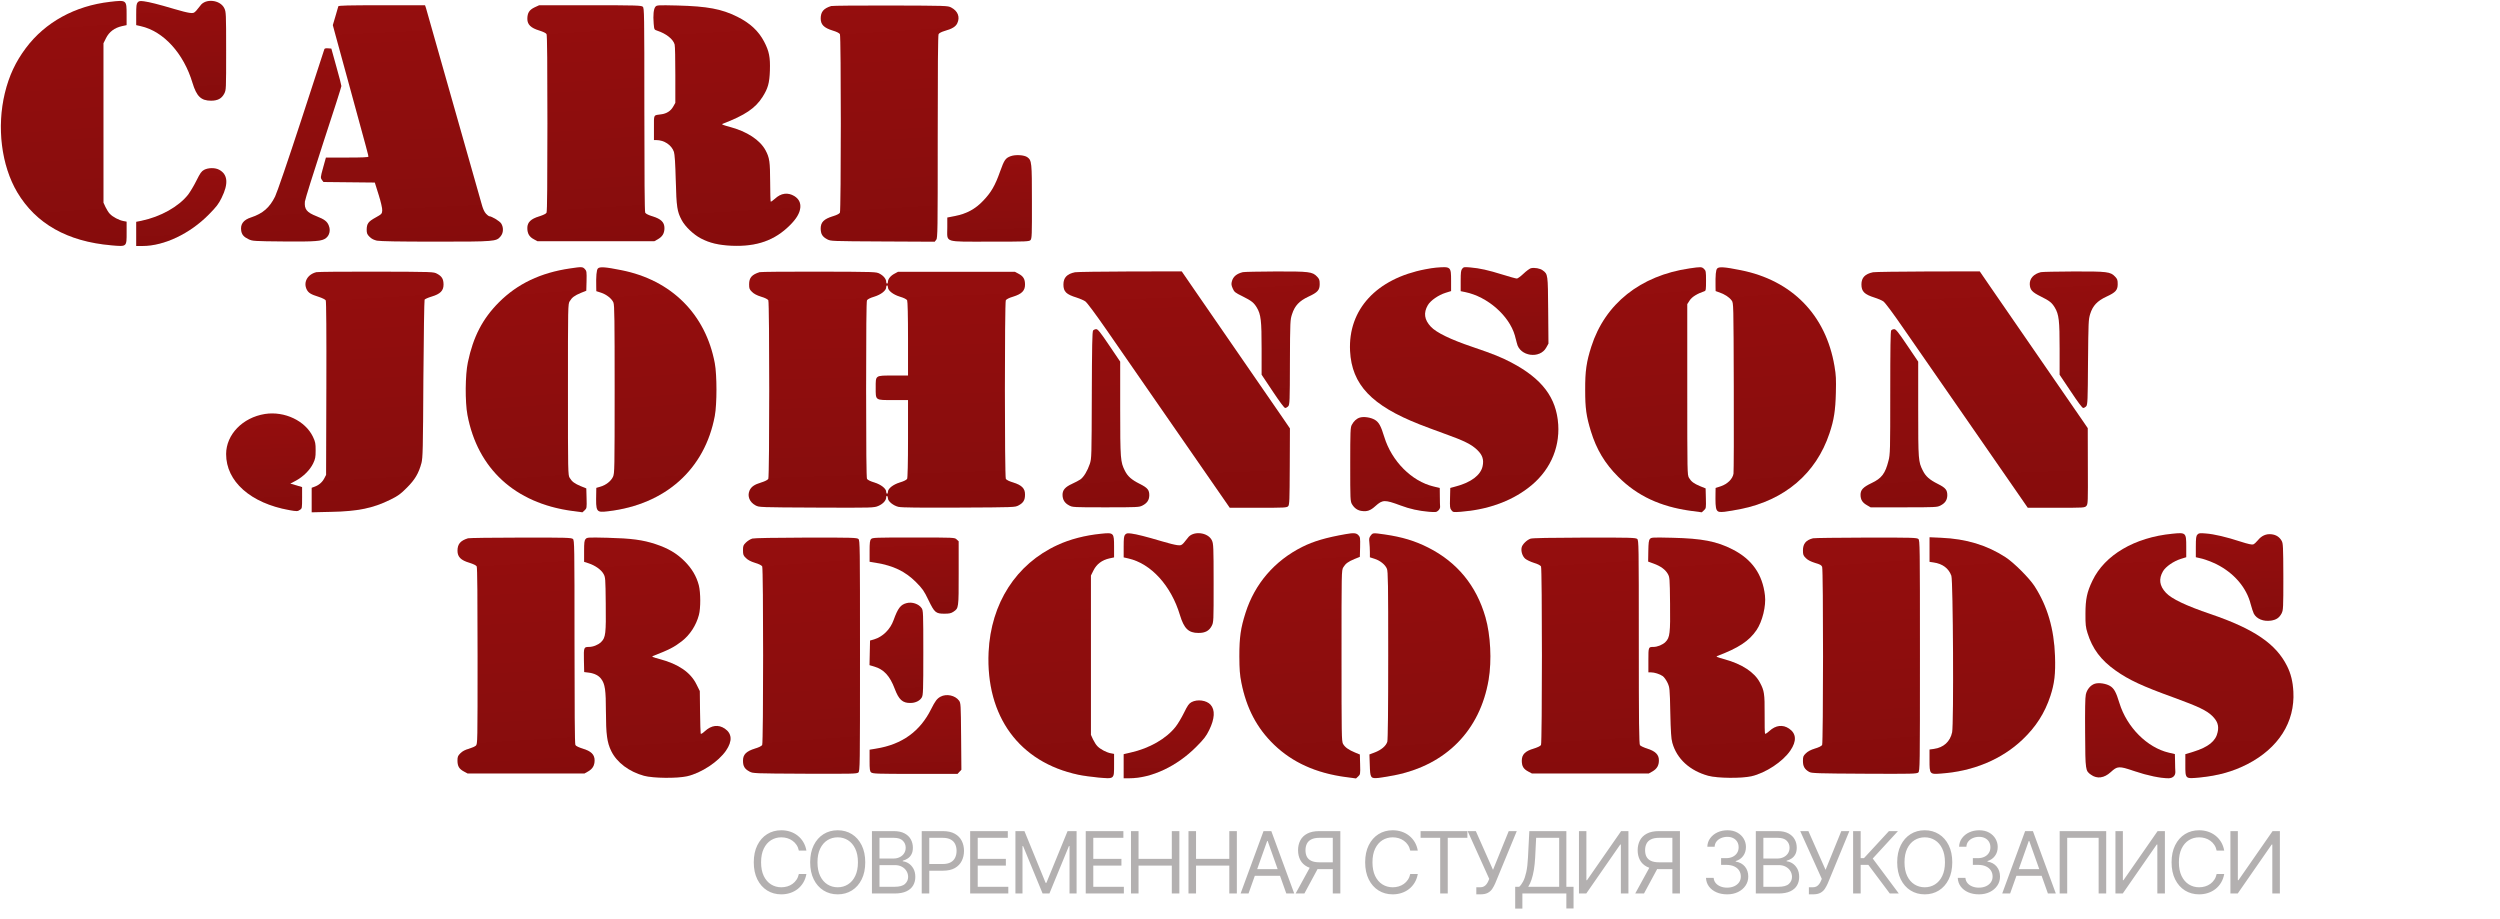 <svg width="1399" height="514" viewBox="0 0 1399 514" fill="none" xmlns="http://www.w3.org/2000/svg">
<g clip-path="url(#clip0_103_93)">
<path d="M61.562 1.029C41.969 3.282 25.358 12.394 14.511 26.846C8.746 34.537 5.081 42.375 2.736 52.026C-1.905 71.132 0.782 92.638 9.674 107.628C20.178 125.215 37.67 135.111 62.148 137.266C71.089 138.05 70.845 138.246 70.845 130.065V124.04L69.037 123.697C66.594 123.256 63.076 121.394 61.464 119.68C60.731 118.945 59.656 117.181 59.021 115.858L57.897 113.409V68.78V24.2L59.363 21.261C61.122 17.783 64.102 15.578 68.157 14.648L70.845 14.06V8.083C70.845 -0.049 70.845 -0.049 61.562 1.029Z" fill="#990E0E"/>
<path d="M61.562 1.029C41.969 3.282 25.358 12.394 14.511 26.846C8.746 34.537 5.081 42.375 2.736 52.026C-1.905 71.132 0.782 92.638 9.674 107.628C20.178 125.215 37.67 135.111 62.148 137.266C71.089 138.05 70.845 138.246 70.845 130.065V124.04L69.037 123.697C66.594 123.256 63.076 121.394 61.464 119.68C60.731 118.945 59.656 117.181 59.021 115.858L57.897 113.409V68.78V24.2L59.363 21.261C61.122 17.783 64.102 15.578 68.157 14.648L70.845 14.06V8.083C70.845 -0.049 70.845 -0.049 61.562 1.029Z" fill="url(#paint0_linear_103_93)" fill-opacity="0.15"/>
<path d="M77.05 1.323C76.366 2.107 76.219 3.282 76.219 8.181V14.06L78.809 14.648C91.512 17.489 102.798 29.883 107.733 46.392C110.029 53.937 112.521 56.337 118.091 56.337C121.853 56.337 124.003 55.161 125.468 52.418C126.543 50.263 126.543 50.115 126.543 28.462C126.543 7.446 126.494 6.613 125.517 4.605C123.221 -0.147 114.964 -1.029 112.081 3.184C111.544 3.919 110.518 5.193 109.785 6.026C108.515 7.348 108.221 7.446 106.12 7.201C104.85 7.054 101.088 6.124 97.717 5.095C88.483 2.351 83.499 1.127 80.567 0.735C78.32 0.441 77.783 0.539 77.05 1.323Z" fill="#990E0E"/>
<path d="M77.05 1.323C76.366 2.107 76.219 3.282 76.219 8.181V14.06L78.809 14.648C91.512 17.489 102.798 29.883 107.733 46.392C110.029 53.937 112.521 56.337 118.091 56.337C121.853 56.337 124.003 55.161 125.468 52.418C126.543 50.263 126.543 50.115 126.543 28.462C126.543 7.446 126.494 6.613 125.517 4.605C123.221 -0.147 114.964 -1.029 112.081 3.184C111.544 3.919 110.518 5.193 109.785 6.026C108.515 7.348 108.221 7.446 106.12 7.201C104.85 7.054 101.088 6.124 97.717 5.095C88.483 2.351 83.499 1.127 80.567 0.735C78.32 0.441 77.783 0.539 77.05 1.323Z" fill="url(#paint1_linear_103_93)" fill-opacity="0.15"/>
<path d="M189.326 3.527C189.229 3.87 188.496 6.369 187.714 9.112L186.248 14.06L187.616 19.155C188.398 21.947 192.111 35.615 195.922 49.479C205.352 83.869 206.183 87.004 206.183 87.641C206.183 88.033 202.665 88.18 194.31 88.18H182.389L180.825 93.814C179.31 99.3 179.31 99.496 180.141 100.672L181.02 101.848L195.385 101.995L209.749 102.142L211.899 109C213.267 113.36 213.951 116.544 213.902 117.818C213.756 119.68 213.609 119.827 210.189 121.737C206.085 123.991 205.254 125.166 205.205 128.498C205.205 130.555 205.45 131.143 206.818 132.515C207.893 133.592 209.163 134.278 210.971 134.67C212.73 135.013 223.088 135.209 243.755 135.209C277.174 135.209 277.711 135.16 280.154 132.221C281.718 130.359 281.864 127.371 280.496 125.117C279.666 123.746 275.122 121.002 273.705 121.002C273.51 121.002 272.679 120.365 271.946 119.582C271.018 118.602 270.187 116.789 269.405 113.801C267.353 106.453 238.918 6.222 238.38 4.507L237.843 2.939H213.707C194.799 2.939 189.473 3.086 189.326 3.527Z" fill="#990E0E"/>
<path d="M189.326 3.527C189.229 3.87 188.496 6.369 187.714 9.112L186.248 14.06L187.616 19.155C188.398 21.947 192.111 35.615 195.922 49.479C205.352 83.869 206.183 87.004 206.183 87.641C206.183 88.033 202.665 88.18 194.31 88.18H182.389L180.825 93.814C179.31 99.3 179.31 99.496 180.141 100.672L181.02 101.848L195.385 101.995L209.749 102.142L211.899 109C213.267 113.36 213.951 116.544 213.902 117.818C213.756 119.68 213.609 119.827 210.189 121.737C206.085 123.991 205.254 125.166 205.205 128.498C205.205 130.555 205.45 131.143 206.818 132.515C207.893 133.592 209.163 134.278 210.971 134.67C212.73 135.013 223.088 135.209 243.755 135.209C277.174 135.209 277.711 135.16 280.154 132.221C281.718 130.359 281.864 127.371 280.496 125.117C279.666 123.746 275.122 121.002 273.705 121.002C273.51 121.002 272.679 120.365 271.946 119.582C271.018 118.602 270.187 116.789 269.405 113.801C267.353 106.453 238.918 6.222 238.38 4.507L237.843 2.939H213.707C194.799 2.939 189.473 3.086 189.326 3.527Z" fill="url(#paint2_linear_103_93)" fill-opacity="0.15"/>
<path d="M299.16 4.115C296.18 5.536 295.105 7.25 295.105 10.582C295.105 13.766 297.108 15.676 301.847 17.097C303.997 17.783 305.561 18.518 305.854 19.106C306.196 19.694 306.342 36.84 306.342 69.074C306.342 101.309 306.196 118.455 305.854 119.043C305.561 119.631 303.997 120.365 301.847 121.051C297.108 122.472 295.105 124.382 295.105 127.567C295.105 130.653 296.18 132.515 298.672 133.837L300.724 134.964H333.459H366.194L368.197 133.837C370.738 132.368 371.813 130.506 371.813 127.616C371.813 124.382 369.907 122.521 365.119 121.051C362.921 120.414 361.406 119.631 361.064 119.043C360.722 118.455 360.575 99.153 360.575 61.334C360.575 6.956 360.526 4.507 359.696 3.772C358.865 3.037 356.129 2.939 330.234 2.939H301.701L299.16 4.115Z" fill="#990E0E"/>
<path d="M299.16 4.115C296.18 5.536 295.105 7.25 295.105 10.582C295.105 13.766 297.108 15.676 301.847 17.097C303.997 17.783 305.561 18.518 305.854 19.106C306.196 19.694 306.342 36.84 306.342 69.074C306.342 101.309 306.196 118.455 305.854 119.043C305.561 119.631 303.997 120.365 301.847 121.051C297.108 122.472 295.105 124.382 295.105 127.567C295.105 130.653 296.18 132.515 298.672 133.837L300.724 134.964H333.459H366.194L368.197 133.837C370.738 132.368 371.813 130.506 371.813 127.616C371.813 124.382 369.907 122.521 365.119 121.051C362.921 120.414 361.406 119.631 361.064 119.043C360.722 118.455 360.575 99.153 360.575 61.334C360.575 6.956 360.526 4.507 359.696 3.772C358.865 3.037 356.129 2.939 330.234 2.939H301.701L299.16 4.115Z" fill="url(#paint3_linear_103_93)" fill-opacity="0.15"/>
<path d="M366.78 3.772C365.754 4.948 365.412 8.426 365.803 13.227C366.096 16.607 366.096 16.607 367.855 17.195C372.79 18.812 376.699 21.898 377.529 24.886C377.773 25.621 377.92 33.263 377.92 41.885V57.562L376.699 59.717C375.331 62.118 373.034 63.587 370.005 63.979C365.559 64.567 365.95 63.832 365.95 71.524V78.382H367.22C371.666 78.382 375.819 81.125 377.138 84.996C377.578 86.318 377.92 91.462 378.164 100.917C378.555 115.956 378.946 118.406 381.487 123.158C383.392 126.783 388.083 131.241 392.187 133.396C397.121 135.993 402.154 137.169 409.434 137.511C423.407 138.099 433.472 134.572 441.973 126.097C445.687 122.423 447.494 119.337 447.836 116.299C448.13 113.458 447.006 111.302 444.514 109.735C440.85 107.53 437.088 108.02 433.619 111.253C432.446 112.331 431.371 113.017 431.273 112.821C431.127 112.576 430.98 107.726 430.98 101.995C430.931 90.531 430.638 88.327 428.391 84.114C425.264 78.333 418.033 73.581 408.31 70.985C404.597 70.005 403.571 69.564 404.304 69.319C416.909 64.469 422.674 60.599 426.681 54.28C429.759 49.479 430.589 46.49 430.834 39.436C431.078 31.99 430.394 28.658 427.609 23.319C424.482 17.342 419.743 12.933 412.561 9.357C403.766 4.997 395.9 3.527 379.142 3.086C368.148 2.841 367.611 2.841 366.78 3.772Z" fill="#990E0E"/>
<path d="M366.78 3.772C365.754 4.948 365.412 8.426 365.803 13.227C366.096 16.607 366.096 16.607 367.855 17.195C372.79 18.812 376.699 21.898 377.529 24.886C377.773 25.621 377.92 33.263 377.92 41.885V57.562L376.699 59.717C375.331 62.118 373.034 63.587 370.005 63.979C365.559 64.567 365.95 63.832 365.95 71.524V78.382H367.22C371.666 78.382 375.819 81.125 377.138 84.996C377.578 86.318 377.92 91.462 378.164 100.917C378.555 115.956 378.946 118.406 381.487 123.158C383.392 126.783 388.083 131.241 392.187 133.396C397.121 135.993 402.154 137.169 409.434 137.511C423.407 138.099 433.472 134.572 441.973 126.097C445.687 122.423 447.494 119.337 447.836 116.299C448.13 113.458 447.006 111.302 444.514 109.735C440.85 107.53 437.088 108.02 433.619 111.253C432.446 112.331 431.371 113.017 431.273 112.821C431.127 112.576 430.98 107.726 430.98 101.995C430.931 90.531 430.638 88.327 428.391 84.114C425.264 78.333 418.033 73.581 408.31 70.985C404.597 70.005 403.571 69.564 404.304 69.319C416.909 64.469 422.674 60.599 426.681 54.28C429.759 49.479 430.589 46.49 430.834 39.436C431.078 31.99 430.394 28.658 427.609 23.319C424.482 17.342 419.743 12.933 412.561 9.357C403.766 4.997 395.9 3.527 379.142 3.086C368.148 2.841 367.611 2.841 366.78 3.772Z" fill="url(#paint4_linear_103_93)" fill-opacity="0.15"/>
<path d="M465.132 3.38C460.882 4.703 459.269 6.613 459.269 10.337C459.269 13.766 461.077 15.578 465.963 17.097C468.162 17.734 469.676 18.518 470.018 19.106C470.702 20.379 470.702 117.769 470.018 119.043C469.676 119.631 468.162 120.414 465.963 121.051C461.077 122.57 459.269 124.382 459.269 127.812C459.269 130.898 460.198 132.466 462.885 133.886C464.888 134.964 465.084 134.964 493.959 135.111L523.03 135.258L523.909 134.18C524.691 133.2 524.74 129.722 524.74 76.569C524.74 38.946 524.886 19.694 525.228 19.106C525.521 18.518 526.89 17.832 528.551 17.342C532.85 16.117 534.756 14.941 535.684 13.031C537.345 9.553 536.026 6.173 532.313 4.213C530.407 3.184 529.772 3.184 498.356 3.086C480.767 3.037 465.816 3.184 465.132 3.38Z" fill="#990E0E"/>
<path d="M465.132 3.38C460.882 4.703 459.269 6.613 459.269 10.337C459.269 13.766 461.077 15.578 465.963 17.097C468.162 17.734 469.676 18.518 470.018 19.106C470.702 20.379 470.702 117.769 470.018 119.043C469.676 119.631 468.162 120.414 465.963 121.051C461.077 122.57 459.269 124.382 459.269 127.812C459.269 130.898 460.198 132.466 462.885 133.886C464.888 134.964 465.084 134.964 493.959 135.111L523.03 135.258L523.909 134.18C524.691 133.2 524.74 129.722 524.74 76.569C524.74 38.946 524.886 19.694 525.228 19.106C525.521 18.518 526.89 17.832 528.551 17.342C532.85 16.117 534.756 14.941 535.684 13.031C537.345 9.553 536.026 6.173 532.313 4.213C530.407 3.184 529.772 3.184 498.356 3.086C480.767 3.037 465.816 3.184 465.132 3.38Z" fill="url(#paint5_linear_103_93)" fill-opacity="0.15"/>
<path d="M181.509 27.532C181.411 27.875 175.597 45.706 168.611 67.115C161.086 90.139 155.077 107.677 153.953 109.98C150.875 116.201 147.113 119.484 140.468 121.688C136.169 123.06 134.41 125.509 134.996 129.183C135.387 131.388 136.462 132.613 139.247 133.935C141.348 134.915 142.374 134.964 158.692 135.111C176.819 135.258 180.141 135.013 182.437 133.2C184.392 131.682 185.027 128.84 184.001 126.293C183.121 123.942 181.607 122.766 177.112 121.002C171.591 118.847 170.223 117.083 170.614 112.772C170.76 111.498 175.402 96.655 180.923 79.754C186.493 62.902 191.037 48.646 191.037 48.156C191.037 47.666 189.766 42.767 188.203 37.231L185.418 27.189L183.561 27.042C182.389 26.944 181.656 27.091 181.509 27.532Z" fill="#990E0E"/>
<path d="M181.509 27.532C181.411 27.875 175.597 45.706 168.611 67.115C161.086 90.139 155.077 107.677 153.953 109.98C150.875 116.201 147.113 119.484 140.468 121.688C136.169 123.06 134.41 125.509 134.996 129.183C135.387 131.388 136.462 132.613 139.247 133.935C141.348 134.915 142.374 134.964 158.692 135.111C176.819 135.258 180.141 135.013 182.437 133.2C184.392 131.682 185.027 128.84 184.001 126.293C183.121 123.942 181.607 122.766 177.112 121.002C171.591 118.847 170.223 117.083 170.614 112.772C170.76 111.498 175.402 96.655 180.923 79.754C186.493 62.902 191.037 48.646 191.037 48.156C191.037 47.666 189.766 42.767 188.203 37.231L185.418 27.189L183.561 27.042C182.389 26.944 181.656 27.091 181.509 27.532Z" fill="url(#paint6_linear_103_93)" fill-opacity="0.15"/>
<path d="M565.585 87.396C562.654 88.474 561.97 89.502 559.674 95.92C556.889 103.807 554.69 107.628 550.244 112.282C545.749 117.034 540.912 119.63 534.365 120.904L530.114 121.737V127.42C530.114 135.993 527.72 135.209 554.153 135.209C574.575 135.209 575.943 135.16 576.676 134.327C577.409 133.494 577.507 131.339 577.458 112.87C577.458 90.776 577.36 89.796 574.917 87.984C573.207 86.71 568.273 86.416 565.585 87.396Z" fill="#990E0E"/>
<path d="M565.585 87.396C562.654 88.474 561.97 89.502 559.674 95.92C556.889 103.807 554.69 107.628 550.244 112.282C545.749 117.034 540.912 119.63 534.365 120.904L530.114 121.737V127.42C530.114 135.993 527.72 135.209 554.153 135.209C574.575 135.209 575.943 135.16 576.676 134.327C577.409 133.494 577.507 131.339 577.458 112.87C577.458 90.776 577.36 89.796 574.917 87.984C573.207 86.71 568.273 86.416 565.585 87.396Z" fill="url(#paint7_linear_103_93)" fill-opacity="0.15"/>
<path d="M114.231 95.038C112.716 95.871 112.032 96.851 109.931 101.064C108.563 103.856 106.462 107.334 105.29 108.902C99.964 115.662 89.9 121.296 79.151 123.55L76.219 124.138V130.898V137.658H79.786C91.854 137.609 106.169 130.849 116.82 120.071C121.12 115.711 122.293 114.193 124.003 110.715C127.96 102.729 127.472 97.586 122.635 94.989C120.387 93.764 116.576 93.814 114.231 95.038Z" fill="#990E0E"/>
<path d="M114.231 95.038C112.716 95.871 112.032 96.851 109.931 101.064C108.563 103.856 106.462 107.334 105.29 108.902C99.964 115.662 89.9 121.296 79.151 123.55L76.219 124.138V130.898V137.658H79.786C91.854 137.609 106.169 130.849 116.82 120.071C121.12 115.711 122.293 114.193 124.003 110.715C127.96 102.729 127.472 97.586 122.635 94.989C120.387 93.764 116.576 93.814 114.231 95.038Z" fill="url(#paint8_linear_103_93)" fill-opacity="0.15"/>
<path d="M319.095 150.2C302.532 152.6 289.535 158.822 279.177 169.207C270.041 178.368 264.813 188.46 261.832 202.716C260.318 209.721 260.22 225.005 261.588 232.207C267.256 262.286 288.167 281.538 320.072 285.898L325.935 286.682L327.156 285.556C328.329 284.478 328.378 284.233 328.231 278.844L328.084 273.308L325.153 272.133C321.489 270.614 320.072 269.536 318.801 267.43C317.824 265.813 317.824 264.882 317.824 218C317.824 171.118 317.824 170.187 318.801 168.57C320.072 166.464 321.489 165.386 325.153 163.867L328.084 162.692L328.231 157.205C328.329 152.11 328.28 151.62 327.303 150.591C326.081 149.269 325.593 149.22 319.095 150.2Z" fill="#990E0E"/>
<path d="M319.095 150.2C302.532 152.6 289.535 158.822 279.177 169.207C270.041 178.368 264.813 188.46 261.832 202.716C260.318 209.721 260.22 225.005 261.588 232.207C267.256 262.286 288.167 281.538 320.072 285.898L325.935 286.682L327.156 285.556C328.329 284.478 328.378 284.233 328.231 278.844L328.084 273.308L325.153 272.133C321.489 270.614 320.072 269.536 318.801 267.43C317.824 265.813 317.824 264.882 317.824 218C317.824 171.118 317.824 170.187 318.801 168.57C320.072 166.464 321.489 165.386 325.153 163.867L328.084 162.692L328.231 157.205C328.329 152.11 328.28 151.62 327.303 150.591C326.081 149.269 325.593 149.22 319.095 150.2Z" fill="url(#paint9_linear_103_93)" fill-opacity="0.15"/>
<path d="M334.583 150.249C333.801 151.081 333.508 154.56 333.654 160.732L333.703 162.937L336.293 163.769C339.371 164.749 342.4 167.15 343.279 169.305C343.866 170.677 343.963 179.103 343.963 217.853C343.963 262.923 343.915 264.882 343.035 266.842C341.911 269.242 339.078 271.496 335.902 272.378L333.703 273.014L333.654 275.758C333.41 286.731 333.557 286.878 340.348 286.094C372.399 282.322 394.434 262.58 400.004 232.697C401.226 226.132 401.226 209.868 400.004 203.303C394.874 175.821 375.721 156.715 347.677 151.179C338.687 149.367 335.56 149.171 334.583 150.249Z" fill="#990E0E"/>
<path d="M334.583 150.249C333.801 151.081 333.508 154.56 333.654 160.732L333.703 162.937L336.293 163.769C339.371 164.749 342.4 167.15 343.279 169.305C343.866 170.677 343.963 179.103 343.963 217.853C343.963 262.923 343.915 264.882 343.035 266.842C341.911 269.242 339.078 271.496 335.902 272.378L333.703 273.014L333.654 275.758C333.41 286.731 333.557 286.878 340.348 286.094C372.399 282.322 394.434 262.58 400.004 232.697C401.226 226.132 401.226 209.868 400.004 203.303C394.874 175.821 375.721 156.715 347.677 151.179C338.687 149.367 335.56 149.171 334.583 150.249Z" fill="url(#paint10_linear_103_93)" fill-opacity="0.15"/>
<path d="M803.721 149.759C802.5 149.857 799.764 150.249 797.614 150.689C770.253 155.931 754.325 173.224 755.498 196.445C756.475 215.257 767.566 226.916 794.438 237.498C797.272 238.624 803.624 240.976 808.607 242.788C819.307 246.609 823.558 248.716 826.734 251.851C829.665 254.693 830.447 257.24 829.665 260.963C828.541 265.911 823.265 269.928 814.812 272.182L811.588 273.063L811.441 278.697C811.294 283.645 811.392 284.478 812.223 285.507C813.151 286.682 813.298 286.682 817.353 286.388C832.157 285.262 845.007 280.755 855.072 273.112C866.798 264.294 872.856 251.508 871.977 237.596C870.999 222.556 862.987 211.925 845.642 202.813C840.023 199.874 835.773 198.16 823.998 194.142C811.783 190.027 803.721 186.108 800.692 182.826C797.028 178.907 796.49 175.086 799.031 170.726C800.594 168.129 804.943 165.092 809.047 163.818L812.027 162.888V157.205C812.027 149.171 811.93 149.122 803.721 149.759Z" fill="#990E0E"/>
<path d="M803.721 149.759C802.5 149.857 799.764 150.249 797.614 150.689C770.253 155.931 754.325 173.224 755.498 196.445C756.475 215.257 767.566 226.916 794.438 237.498C797.272 238.624 803.624 240.976 808.607 242.788C819.307 246.609 823.558 248.716 826.734 251.851C829.665 254.693 830.447 257.24 829.665 260.963C828.541 265.911 823.265 269.928 814.812 272.182L811.588 273.063L811.441 278.697C811.294 283.645 811.392 284.478 812.223 285.507C813.151 286.682 813.298 286.682 817.353 286.388C832.157 285.262 845.007 280.755 855.072 273.112C866.798 264.294 872.856 251.508 871.977 237.596C870.999 222.556 862.987 211.925 845.642 202.813C840.023 199.874 835.773 198.16 823.998 194.142C811.783 190.027 803.721 186.108 800.692 182.826C797.028 178.907 796.49 175.086 799.031 170.726C800.594 168.129 804.943 165.092 809.047 163.818L812.027 162.888V157.205C812.027 149.171 811.93 149.122 803.721 149.759Z" fill="url(#paint11_linear_103_93)" fill-opacity="0.15"/>
<path d="M818.281 150.347C817.548 151.228 817.402 152.404 817.402 157.156V162.937L820.04 163.476C832.45 166.072 844.469 176.605 847.694 187.627C848.183 189.391 848.72 191.399 848.867 192.085C850.43 199.384 861.668 201.05 865.283 194.485L866.505 192.281L866.358 173.665C866.211 153.384 866.211 153.433 863.28 151.277C861.863 150.2 858.638 149.612 856.684 150.102C856 150.298 854.094 151.669 852.58 153.139C851.016 154.609 849.355 155.833 848.867 155.882C848.329 155.882 844.763 154.902 840.854 153.678C832.841 151.179 828.053 150.102 822.776 149.661C819.454 149.367 819.014 149.416 818.281 150.347Z" fill="#990E0E"/>
<path d="M818.281 150.347C817.548 151.228 817.402 152.404 817.402 157.156V162.937L820.04 163.476C832.45 166.072 844.469 176.605 847.694 187.627C848.183 189.391 848.72 191.399 848.867 192.085C850.43 199.384 861.668 201.05 865.283 194.485L866.505 192.281L866.358 173.665C866.211 153.384 866.211 153.433 863.28 151.277C861.863 150.2 858.638 149.612 856.684 150.102C856 150.298 854.094 151.669 852.58 153.139C851.016 154.609 849.355 155.833 848.867 155.882C848.329 155.882 844.763 154.902 840.854 153.678C832.841 151.179 828.053 150.102 822.776 149.661C819.454 149.367 819.014 149.416 818.281 150.347Z" fill="url(#paint12_linear_103_93)" fill-opacity="0.15"/>
<path d="M945.46 150.2C917.953 154.217 898.165 169.991 890.494 193.995C887.758 202.569 887.025 207.663 887.074 218.245C887.074 228.484 887.66 232.746 890.25 241.27C893.377 251.459 898.067 259.347 905.543 266.793C916.194 277.472 929.141 283.547 946.437 285.898L952.3 286.682L953.522 285.556C954.694 284.478 954.743 284.233 954.596 278.844L954.45 273.308L951.518 272.133C947.854 270.614 946.437 269.536 945.167 267.43C944.19 265.813 944.19 264.882 944.19 217.951V170.187L945.558 168.08C946.828 166.121 949.808 164.308 953.864 162.937C954.596 162.692 954.694 161.957 954.694 157.107C954.694 151.914 954.596 151.473 953.57 150.493C952.3 149.269 951.86 149.269 945.46 150.2Z" fill="#990E0E"/>
<path d="M945.46 150.2C917.953 154.217 898.165 169.991 890.494 193.995C887.758 202.569 887.025 207.663 887.074 218.245C887.074 228.484 887.66 232.746 890.25 241.27C893.377 251.459 898.067 259.347 905.543 266.793C916.194 277.472 929.141 283.547 946.437 285.898L952.3 286.682L953.522 285.556C954.694 284.478 954.743 284.233 954.596 278.844L954.45 273.308L951.518 272.133C947.854 270.614 946.437 269.536 945.167 267.43C944.19 265.813 944.19 264.882 944.19 217.951V170.187L945.558 168.08C946.828 166.121 949.808 164.308 953.864 162.937C954.596 162.692 954.694 161.957 954.694 157.107C954.694 151.914 954.596 151.473 953.57 150.493C952.3 149.269 951.86 149.269 945.46 150.2Z" fill="url(#paint13_linear_103_93)" fill-opacity="0.15"/>
<path d="M960.948 150.249C960.166 151.13 959.922 153.678 960.02 160.438L960.069 162.888L962.414 163.72C965.345 164.798 967.739 166.366 969.059 168.178C970.085 169.55 970.085 169.746 970.231 216.187C970.329 241.858 970.231 263.804 970.085 265.029C969.645 268.018 966.616 270.957 962.805 272.182L960.069 273.063L960.02 275.758C959.873 286.339 960.117 286.878 964.954 286.388C966.713 286.192 970.769 285.507 974.042 284.87C998.764 279.873 1016.3 264.931 1023.78 242.445C1026.27 235.048 1027.1 229.757 1027.35 219.715C1027.54 212.268 1027.44 209.966 1026.56 204.822C1021.73 176.213 1002.77 156.862 974.042 151.179C965.052 149.367 961.925 149.171 960.948 150.249Z" fill="#990E0E"/>
<path d="M960.948 150.249C960.166 151.13 959.922 153.678 960.02 160.438L960.069 162.888L962.414 163.72C965.345 164.798 967.739 166.366 969.059 168.178C970.085 169.55 970.085 169.746 970.231 216.187C970.329 241.858 970.231 263.804 970.085 265.029C969.645 268.018 966.616 270.957 962.805 272.182L960.069 273.063L960.02 275.758C959.873 286.339 960.117 286.878 964.954 286.388C966.713 286.192 970.769 285.507 974.042 284.87C998.764 279.873 1016.3 264.931 1023.78 242.445C1026.27 235.048 1027.1 229.757 1027.35 219.715C1027.54 212.268 1027.44 209.966 1026.56 204.822C1021.73 176.213 1002.77 156.862 974.042 151.179C965.052 149.367 961.925 149.171 960.948 150.249Z" fill="url(#paint14_linear_103_93)" fill-opacity="0.15"/>
<path d="M177.063 152.306C172.031 153.531 169.588 157.989 171.689 162.104C172.666 163.916 173.985 164.749 178.236 166.072C180.336 166.758 181.998 167.591 182.291 168.08C182.584 168.668 182.731 186.451 182.633 217.363L182.486 265.764L181.411 267.822C180.239 269.977 178.333 271.594 175.89 272.427L174.425 272.965V279.824V286.682L185.076 286.437C200.222 286.143 208.674 284.429 218.397 279.628C222.794 277.472 224.163 276.444 227.729 272.867C232.224 268.36 234.276 264.882 235.84 259.102C236.573 256.26 236.719 251.655 236.915 212.121C237.11 188.019 237.403 167.982 237.599 167.689C237.794 167.346 239.553 166.562 241.507 165.974C246.393 164.504 248.201 162.692 248.201 159.262C248.201 156.176 247.273 154.609 244.585 153.188C242.582 152.11 242.533 152.11 210.58 152.012C192.991 151.963 177.894 152.11 177.063 152.306Z" fill="#990E0E"/>
<path d="M177.063 152.306C172.031 153.531 169.588 157.989 171.689 162.104C172.666 163.916 173.985 164.749 178.236 166.072C180.336 166.758 181.998 167.591 182.291 168.08C182.584 168.668 182.731 186.451 182.633 217.363L182.486 265.764L181.411 267.822C180.239 269.977 178.333 271.594 175.89 272.427L174.425 272.965V279.824V286.682L185.076 286.437C200.222 286.143 208.674 284.429 218.397 279.628C222.794 277.472 224.163 276.444 227.729 272.867C232.224 268.36 234.276 264.882 235.84 259.102C236.573 256.26 236.719 251.655 236.915 212.121C237.11 188.019 237.403 167.982 237.599 167.689C237.794 167.346 239.553 166.562 241.507 165.974C246.393 164.504 248.201 162.692 248.201 159.262C248.201 156.176 247.273 154.609 244.585 153.188C242.582 152.11 242.533 152.11 210.58 152.012C192.991 151.963 177.894 152.11 177.063 152.306Z" fill="url(#paint15_linear_103_93)" fill-opacity="0.15"/>
<path d="M425.068 152.306C420.72 153.678 419.205 155.392 419.205 159.115C419.205 161.467 419.401 161.957 420.818 163.329C421.893 164.406 423.505 165.288 425.899 166.023C428.098 166.66 429.612 167.444 429.954 168.031C430.638 169.305 430.638 266.695 429.954 267.969C429.612 268.556 428.147 269.34 426.046 269.977C422.088 271.153 420.329 272.426 419.401 274.631C418.131 277.717 419.499 281.049 422.821 282.812C424.824 283.89 424.922 283.89 456.973 284.037C488.926 284.184 489.073 284.135 491.516 283.106C494.154 281.979 495.913 280.02 495.913 278.256C495.913 277.717 496.157 277.374 496.402 277.521C496.695 277.668 496.89 278.305 496.89 278.844C496.89 280.51 499.968 283.008 502.851 283.645C504.708 284.037 514.626 284.135 536.71 284.037C567.833 283.89 567.979 283.89 569.983 282.812C572.67 281.391 573.598 279.824 573.598 276.738C573.598 273.308 571.79 271.496 566.905 269.977C564.706 269.34 563.191 268.556 562.849 267.969C562.165 266.695 562.165 169.305 562.849 168.031C563.191 167.444 564.706 166.66 566.905 166.023C571.79 164.504 573.598 162.692 573.598 159.262C573.598 156.176 572.67 154.609 569.983 153.188L567.979 152.11H535.244H502.509L500.506 153.188C498.307 154.364 496.89 156.176 496.89 157.744C496.89 158.283 496.695 158.724 496.402 158.724C496.157 158.724 495.913 158.283 495.913 157.744C495.913 156.176 494.496 154.364 492.298 153.188C490.294 152.11 490.197 152.11 458.292 152.012C440.703 151.963 425.752 152.11 425.068 152.306ZM496.89 160.732C496.89 162.594 499.773 164.847 503.584 166.023C505.783 166.66 507.297 167.444 507.639 168.031C507.932 168.619 508.128 176.457 508.128 189.537V210.162H499.968C489.659 210.162 490.05 209.868 490.05 216.922C490.05 224.173 489.61 223.879 499.92 223.879H508.128V245.483C508.128 259.249 507.932 267.381 507.639 267.969C507.297 268.556 505.783 269.34 503.584 269.977C499.773 271.153 496.89 273.406 496.89 275.268C496.89 275.856 496.695 276.297 496.402 276.297C496.157 276.297 495.913 275.856 495.913 275.268C495.913 273.406 493.031 271.153 489.22 269.977C487.021 269.34 485.506 268.556 485.164 267.969C484.822 267.381 484.676 250.529 484.676 218C484.676 185.471 484.822 168.619 485.164 168.031C485.506 167.444 487.021 166.66 489.22 166.023C493.031 164.847 495.913 162.594 495.913 160.732C495.913 160.144 496.157 159.703 496.402 159.703C496.695 159.703 496.89 160.144 496.89 160.732Z" fill="#990E0E"/>
<path d="M425.068 152.306C420.72 153.678 419.205 155.392 419.205 159.115C419.205 161.467 419.401 161.957 420.818 163.329C421.893 164.406 423.505 165.288 425.899 166.023C428.098 166.66 429.612 167.444 429.954 168.031C430.638 169.305 430.638 266.695 429.954 267.969C429.612 268.556 428.147 269.34 426.046 269.977C422.088 271.153 420.329 272.426 419.401 274.631C418.131 277.717 419.499 281.049 422.821 282.812C424.824 283.89 424.922 283.89 456.973 284.037C488.926 284.184 489.073 284.135 491.516 283.106C494.154 281.979 495.913 280.02 495.913 278.256C495.913 277.717 496.157 277.374 496.402 277.521C496.695 277.668 496.89 278.305 496.89 278.844C496.89 280.51 499.968 283.008 502.851 283.645C504.708 284.037 514.626 284.135 536.71 284.037C567.833 283.89 567.979 283.89 569.983 282.812C572.67 281.391 573.598 279.824 573.598 276.738C573.598 273.308 571.79 271.496 566.905 269.977C564.706 269.34 563.191 268.556 562.849 267.969C562.165 266.695 562.165 169.305 562.849 168.031C563.191 167.444 564.706 166.66 566.905 166.023C571.79 164.504 573.598 162.692 573.598 159.262C573.598 156.176 572.67 154.609 569.983 153.188L567.979 152.11H535.244H502.509L500.506 153.188C498.307 154.364 496.89 156.176 496.89 157.744C496.89 158.283 496.695 158.724 496.402 158.724C496.157 158.724 495.913 158.283 495.913 157.744C495.913 156.176 494.496 154.364 492.298 153.188C490.294 152.11 490.197 152.11 458.292 152.012C440.703 151.963 425.752 152.11 425.068 152.306ZM496.89 160.732C496.89 162.594 499.773 164.847 503.584 166.023C505.783 166.66 507.297 167.444 507.639 168.031C507.932 168.619 508.128 176.457 508.128 189.537V210.162H499.968C489.659 210.162 490.05 209.868 490.05 216.922C490.05 224.173 489.61 223.879 499.92 223.879H508.128V245.483C508.128 259.249 507.932 267.381 507.639 267.969C507.297 268.556 505.783 269.34 503.584 269.977C499.773 271.153 496.89 273.406 496.89 275.268C496.89 275.856 496.695 276.297 496.402 276.297C496.157 276.297 495.913 275.856 495.913 275.268C495.913 273.406 493.031 271.153 489.22 269.977C487.021 269.34 485.506 268.556 485.164 267.969C484.822 267.381 484.676 250.529 484.676 218C484.676 185.471 484.822 168.619 485.164 168.031C485.506 167.444 487.021 166.66 489.22 166.023C493.031 164.847 495.913 162.594 495.913 160.732C495.913 160.144 496.157 159.703 496.402 159.703C496.695 159.703 496.89 160.144 496.89 160.732Z" fill="url(#paint16_linear_103_93)" fill-opacity="0.15"/>
<path d="M601.594 152.355C597.099 153.286 595.096 155.343 595.096 159.213C595.096 163.231 596.659 164.749 602.62 166.562C604.281 167.101 606.431 168.031 607.311 168.619C608.337 169.354 612.783 175.331 619.281 184.688C624.948 192.918 634.476 206.684 640.485 215.306C646.446 223.928 659.638 242.935 669.752 257.534L688.171 284.135H704.099C718.952 284.135 720.076 284.086 720.858 283.253C721.59 282.42 721.639 280.167 721.737 261.061L721.835 239.751L717.486 233.382C713.822 228.043 691.054 195.024 667.455 160.83L661.299 151.865L632.473 151.914C616.643 151.963 602.718 152.159 601.594 152.355Z" fill="#990E0E"/>
<path d="M601.594 152.355C597.099 153.286 595.096 155.343 595.096 159.213C595.096 163.231 596.659 164.749 602.62 166.562C604.281 167.101 606.431 168.031 607.311 168.619C608.337 169.354 612.783 175.331 619.281 184.688C624.948 192.918 634.476 206.684 640.485 215.306C646.446 223.928 659.638 242.935 669.752 257.534L688.171 284.135H704.099C718.952 284.135 720.076 284.086 720.858 283.253C721.59 282.42 721.639 280.167 721.737 261.061L721.835 239.751L717.486 233.382C713.822 228.043 691.054 195.024 667.455 160.83L661.299 151.865L632.473 151.914C616.643 151.963 602.718 152.159 601.594 152.355Z" fill="url(#paint17_linear_103_93)" fill-opacity="0.15"/>
<path d="M695.5 152.306C692.031 153.139 690.077 154.804 689.393 157.352C688.953 158.92 689.051 159.605 689.832 161.418C690.712 163.426 691.152 163.769 695.353 165.827C700.435 168.374 701.656 169.354 703.366 172.195C705.614 176.066 706.005 179.348 706.005 195.122V209.672L712.21 218.98C716.167 224.907 718.659 228.288 719.196 228.288C719.636 228.288 720.418 227.847 720.906 227.308C721.688 226.426 721.786 224.613 721.835 202.715C721.932 179.593 721.981 178.956 723.056 175.723C724.571 171.069 727.062 168.423 732.144 166.023C737.372 163.622 738.495 162.349 738.495 158.968C738.495 156.715 738.3 156.127 737.03 154.804C734.44 152.061 732.632 151.865 713.871 151.914C704.588 151.963 696.331 152.11 695.5 152.306Z" fill="#990E0E"/>
<path d="M695.5 152.306C692.031 153.139 690.077 154.804 689.393 157.352C688.953 158.92 689.051 159.605 689.832 161.418C690.712 163.426 691.152 163.769 695.353 165.827C700.435 168.374 701.656 169.354 703.366 172.195C705.614 176.066 706.005 179.348 706.005 195.122V209.672L712.21 218.98C716.167 224.907 718.659 228.288 719.196 228.288C719.636 228.288 720.418 227.847 720.906 227.308C721.688 226.426 721.786 224.613 721.835 202.715C721.932 179.593 721.981 178.956 723.056 175.723C724.571 171.069 727.062 168.423 732.144 166.023C737.372 163.622 738.495 162.349 738.495 158.968C738.495 156.715 738.3 156.127 737.03 154.804C734.44 152.061 732.632 151.865 713.871 151.914C704.588 151.963 696.331 152.11 695.5 152.306Z" fill="url(#paint18_linear_103_93)" fill-opacity="0.15"/>
<path d="M1048.16 152.355C1043.67 153.286 1041.66 155.392 1041.66 159.164C1041.66 163.133 1043.32 164.749 1049.09 166.562C1050.85 167.101 1053 168.031 1053.88 168.619C1054.9 169.305 1059.25 175.135 1065.31 183.953C1075.18 198.209 1087.34 215.795 1099.12 232.697C1113.83 253.909 1121.45 264.931 1127.9 274.239L1134.74 284.135H1150.67C1166.25 284.135 1166.59 284.135 1167.52 283.106C1168.4 282.126 1168.45 281.098 1168.35 260.865L1168.3 239.604L1166.2 236.518C1164.44 233.97 1141.58 200.756 1114.02 160.83L1107.87 151.865L1079.04 151.914C1063.21 151.963 1049.28 152.159 1048.16 152.355Z" fill="#990E0E"/>
<path d="M1048.16 152.355C1043.67 153.286 1041.66 155.392 1041.66 159.164C1041.66 163.133 1043.32 164.749 1049.09 166.562C1050.85 167.101 1053 168.031 1053.88 168.619C1054.9 169.305 1059.25 175.135 1065.31 183.953C1075.18 198.209 1087.34 215.795 1099.12 232.697C1113.83 253.909 1121.45 264.931 1127.9 274.239L1134.74 284.135H1150.67C1166.25 284.135 1166.59 284.135 1167.52 283.106C1168.4 282.126 1168.45 281.098 1168.35 260.865L1168.3 239.604L1166.2 236.518C1164.44 233.97 1141.58 200.756 1114.02 160.83L1107.87 151.865L1079.04 151.914C1063.21 151.963 1049.28 152.159 1048.16 152.355Z" fill="url(#paint19_linear_103_93)" fill-opacity="0.15"/>
<path d="M1142.07 152.306C1138.06 153.286 1135.76 155.833 1135.86 159.066C1136.01 162.202 1137.13 163.475 1141.97 165.876C1147 168.374 1148.22 169.354 1149.93 172.195C1152.18 176.066 1152.57 179.348 1152.57 195.122V209.721L1158.78 218.98C1162.73 224.956 1165.23 228.288 1165.76 228.288C1166.2 228.288 1166.98 227.847 1167.42 227.357C1168.21 226.475 1168.3 224.32 1168.45 202.715C1168.65 180.279 1168.69 178.858 1169.67 175.674C1171.09 171.118 1173.58 168.423 1178.71 166.023C1183.94 163.622 1185.06 162.349 1185.06 158.968C1185.06 156.715 1184.87 156.127 1183.6 154.804C1181.01 152.061 1179.2 151.865 1160.44 151.914C1151.15 151.963 1142.9 152.11 1142.07 152.306Z" fill="#990E0E"/>
<path d="M1142.07 152.306C1138.06 153.286 1135.76 155.833 1135.86 159.066C1136.01 162.202 1137.13 163.475 1141.97 165.876C1147 168.374 1148.22 169.354 1149.93 172.195C1152.18 176.066 1152.57 179.348 1152.57 195.122V209.721L1158.78 218.98C1162.73 224.956 1165.23 228.288 1165.76 228.288C1166.2 228.288 1166.98 227.847 1167.42 227.357C1168.21 226.475 1168.3 224.32 1168.45 202.715C1168.65 180.279 1168.69 178.858 1169.67 175.674C1171.09 171.118 1173.58 168.423 1178.71 166.023C1183.94 163.622 1185.06 162.349 1185.06 158.968C1185.06 156.715 1184.87 156.127 1183.6 154.804C1181.01 152.061 1179.2 151.865 1160.44 151.914C1151.15 151.963 1142.9 152.11 1142.07 152.306Z" fill="url(#paint20_linear_103_93)" fill-opacity="0.15"/>
<path d="M611.708 184.933C611.219 185.52 611.073 193.702 610.975 221.037C610.877 255.623 610.877 256.554 609.851 259.64C608.581 263.462 606.48 266.989 604.575 268.311C603.793 268.85 601.692 269.977 599.933 270.761C596.073 272.524 594.607 274.239 594.607 276.884C594.607 279.579 595.78 281.489 598.174 282.763C600.177 283.89 600.47 283.89 618.792 283.89C636.381 283.89 637.456 283.841 639.264 282.91C641.805 281.636 643.026 279.922 643.124 277.423C643.222 274.239 642.244 273.014 637.847 270.81C633.254 268.507 631.105 266.646 629.492 263.462C627.001 258.514 626.854 257.044 626.854 228.68V202.373L620.698 193.261C615.714 185.863 614.346 184.198 613.467 184.198C612.832 184.198 612.05 184.541 611.708 184.933Z" fill="#990E0E"/>
<path d="M611.708 184.933C611.219 185.52 611.073 193.702 610.975 221.037C610.877 255.623 610.877 256.554 609.851 259.64C608.581 263.462 606.48 266.989 604.575 268.311C603.793 268.85 601.692 269.977 599.933 270.761C596.073 272.524 594.607 274.239 594.607 276.884C594.607 279.579 595.78 281.489 598.174 282.763C600.177 283.89 600.47 283.89 618.792 283.89C636.381 283.89 637.456 283.841 639.264 282.91C641.805 281.636 643.026 279.922 643.124 277.423C643.222 274.239 642.244 273.014 637.847 270.81C633.254 268.507 631.105 266.646 629.492 263.462C627.001 258.514 626.854 257.044 626.854 228.68V202.373L620.698 193.261C615.714 185.863 614.346 184.198 613.467 184.198C612.832 184.198 612.05 184.541 611.708 184.933Z" fill="url(#paint21_linear_103_93)" fill-opacity="0.15"/>
<path d="M1058.32 184.884C1057.93 185.373 1057.79 194.877 1057.79 219.862C1057.79 252.096 1057.74 254.399 1056.81 257.828C1055 265.029 1053 267.675 1047.28 270.369C1042.59 272.622 1041.17 274.141 1041.17 276.884C1041.17 279.579 1042.2 281.244 1044.69 282.665L1046.79 283.89H1065.36C1082.95 283.89 1084.02 283.841 1085.83 282.91C1088.37 281.636 1089.59 279.922 1089.69 277.423C1089.79 274.239 1088.81 273.014 1084.41 270.81C1079.82 268.507 1077.67 266.646 1076.06 263.462C1073.47 258.367 1073.42 257.583 1073.42 228.924V202.373L1067.26 193.261C1062.28 185.863 1060.91 184.198 1060.03 184.198C1059.4 184.198 1058.62 184.492 1058.32 184.884Z" fill="#990E0E"/>
<path d="M1058.32 184.884C1057.93 185.373 1057.79 194.877 1057.79 219.862C1057.79 252.096 1057.74 254.399 1056.81 257.828C1055 265.029 1053 267.675 1047.28 270.369C1042.59 272.622 1041.17 274.141 1041.17 276.884C1041.17 279.579 1042.2 281.244 1044.69 282.665L1046.79 283.89H1065.36C1082.95 283.89 1084.02 283.841 1085.83 282.91C1088.37 281.636 1089.59 279.922 1089.69 277.423C1089.79 274.239 1088.81 273.014 1084.41 270.81C1079.82 268.507 1077.67 266.646 1076.06 263.462C1073.47 258.367 1073.42 257.583 1073.42 228.924V202.373L1067.26 193.261C1062.28 185.863 1060.91 184.198 1060.03 184.198C1059.4 184.198 1058.62 184.492 1058.32 184.884Z" fill="url(#paint22_linear_103_93)" fill-opacity="0.15"/>
<path d="M148.236 231.668C135.778 233.676 126.592 243.131 126.543 254.056C126.494 269.389 140.224 281.587 161.917 285.457C166.168 286.192 166.51 286.192 167.731 285.36C169.05 284.527 169.05 284.478 169.05 278.55V272.573L165.777 271.594L162.454 270.614L165.63 268.948C169.734 266.695 173.399 263.07 175.206 259.395C176.428 256.799 176.623 255.917 176.623 252.047C176.623 248.128 176.477 247.295 175.109 244.405C170.858 235.489 159.23 229.953 148.236 231.668Z" fill="#990E0E"/>
<path d="M148.236 231.668C135.778 233.676 126.592 243.131 126.543 254.056C126.494 269.389 140.224 281.587 161.917 285.457C166.168 286.192 166.51 286.192 167.731 285.36C169.05 284.527 169.05 284.478 169.05 278.55V272.573L165.777 271.594L162.454 270.614L165.63 268.948C169.734 266.695 173.399 263.07 175.206 259.395C176.428 256.799 176.623 255.917 176.623 252.047C176.623 248.128 176.477 247.295 175.109 244.405C170.858 235.489 159.23 229.953 148.236 231.668Z" fill="url(#paint23_linear_103_93)" fill-opacity="0.15"/>
<path d="M760.97 233.676C759.163 234.215 757.599 235.636 756.475 237.742C755.694 239.163 755.596 241.172 755.596 259.885C755.596 279.579 755.645 280.51 756.573 282.126C757.843 284.282 759.602 285.556 761.801 285.898C764.928 286.437 766.931 285.702 769.716 283.155C773.722 279.579 774.846 279.53 783.934 282.91C789.015 284.821 793.999 285.898 799.715 286.388C803.428 286.682 803.868 286.633 804.894 285.653C805.529 285.066 805.969 284.135 805.871 283.498C805.822 282.91 805.725 280.314 805.725 277.717L805.676 273.063L802.158 272.231C789.943 269.291 778.804 258.073 774.651 244.552C772.745 238.281 771.621 236.273 769.325 234.901C767.029 233.578 763.169 232.991 760.97 233.676Z" fill="#990E0E"/>
<path d="M760.97 233.676C759.163 234.215 757.599 235.636 756.475 237.742C755.694 239.163 755.596 241.172 755.596 259.885C755.596 279.579 755.645 280.51 756.573 282.126C757.843 284.282 759.602 285.556 761.801 285.898C764.928 286.437 766.931 285.702 769.716 283.155C773.722 279.579 774.846 279.53 783.934 282.91C789.015 284.821 793.999 285.898 799.715 286.388C803.428 286.682 803.868 286.633 804.894 285.653C805.529 285.066 805.969 284.135 805.871 283.498C805.822 282.91 805.725 280.314 805.725 277.717L805.676 273.063L802.158 272.231C789.943 269.291 778.804 258.073 774.651 244.552C772.745 238.281 771.621 236.273 769.325 234.901C767.029 233.578 763.169 232.991 760.97 233.676Z" fill="url(#paint24_linear_103_93)" fill-opacity="0.15"/>
<path d="M616.105 298.685C607.262 299.566 598.711 301.771 591.774 305.004C568.615 315.635 554.495 337.631 553.224 364.917C551.612 400.875 570.374 426.545 603.5 433.551C605.991 434.089 611.073 434.775 614.737 435.118C623.678 435.902 623.434 436.098 623.434 427.917V421.891L621.626 421.548C619.183 421.107 615.665 419.246 614.053 417.531C613.32 416.796 612.245 415.033 611.61 413.71L610.486 411.261V366.632V322.052L611.952 319.113C613.711 315.635 616.691 313.43 620.747 312.499L623.434 311.911V305.935C623.434 298.097 623.287 297.95 616.105 298.685Z" fill="#990E0E"/>
<path d="M616.105 298.685C607.262 299.566 598.711 301.771 591.774 305.004C568.615 315.635 554.495 337.631 553.224 364.917C551.612 400.875 570.374 426.545 603.5 433.551C605.991 434.089 611.073 434.775 614.737 435.118C623.678 435.902 623.434 436.098 623.434 427.917V421.891L621.626 421.548C619.183 421.107 615.665 419.246 614.053 417.531C613.32 416.796 612.245 415.033 611.61 413.71L610.486 411.261V366.632V322.052L611.952 319.113C613.711 315.635 616.691 313.43 620.747 312.499L623.434 311.911V305.935C623.434 298.097 623.287 297.95 616.105 298.685Z" fill="url(#paint25_linear_103_93)" fill-opacity="0.15"/>
<path d="M629.639 299.174C628.955 299.958 628.808 301.134 628.808 306.033V311.911L631.398 312.499C644.101 315.341 655.387 327.735 660.322 344.244C662.618 351.788 665.11 354.189 670.68 354.189C674.442 354.189 676.592 353.013 678.058 350.27C679.132 348.114 679.132 347.967 679.132 326.265C679.132 306.033 679.035 304.318 678.204 302.457C676.054 297.754 667.504 296.872 664.67 301.036C664.133 301.771 663.107 303.044 662.374 303.877C661.104 305.2 660.811 305.298 658.71 305.053C657.439 304.906 653.677 303.975 650.306 302.947C641.072 300.203 636.088 298.978 633.157 298.587C630.909 298.293 630.372 298.391 629.639 299.174Z" fill="#990E0E"/>
<path d="M629.639 299.174C628.955 299.958 628.808 301.134 628.808 306.033V311.911L631.398 312.499C644.101 315.341 655.387 327.735 660.322 344.244C662.618 351.788 665.11 354.189 670.68 354.189C674.442 354.189 676.592 353.013 678.058 350.27C679.132 348.114 679.132 347.967 679.132 326.265C679.132 306.033 679.035 304.318 678.204 302.457C676.054 297.754 667.504 296.872 664.67 301.036C664.133 301.771 663.107 303.044 662.374 303.877C661.104 305.2 660.811 305.298 658.71 305.053C657.439 304.906 653.677 303.975 650.306 302.947C641.072 300.203 636.088 298.978 633.157 298.587C630.909 298.293 630.372 298.391 629.639 299.174Z" fill="url(#paint26_linear_103_93)" fill-opacity="0.15"/>
<path d="M753.153 298.88C741.964 300.84 735.026 302.898 728.773 306.033C713.236 313.822 702.194 326.657 697.015 342.921C694.279 351.494 693.546 356.589 693.546 367.171C693.595 374.764 693.79 377.507 694.669 381.965C697.552 396.417 703.366 407.489 713.04 416.796C723.3 426.643 736.346 432.571 752.958 434.824L758.821 435.608L760.042 434.481C761.215 433.404 761.263 433.159 761.117 427.77L760.97 422.234L758.234 421.107C754.668 419.638 752.616 418.168 751.541 416.258C750.759 414.788 750.71 411.31 750.71 366.926C750.71 320.044 750.71 319.113 751.687 317.496C752.958 315.39 754.374 314.312 758.039 312.793L760.97 311.618L761.117 306.131C761.215 301.036 761.166 300.546 760.189 299.517C759.016 298.244 757.55 298.097 753.153 298.88Z" fill="#990E0E"/>
<path d="M753.153 298.88C741.964 300.84 735.026 302.898 728.773 306.033C713.236 313.822 702.194 326.657 697.015 342.921C694.279 351.494 693.546 356.589 693.546 367.171C693.595 374.764 693.79 377.507 694.669 381.965C697.552 396.417 703.366 407.489 713.04 416.796C723.3 426.643 736.346 432.571 752.958 434.824L758.821 435.608L760.042 434.481C761.215 433.404 761.263 433.159 761.117 427.77L760.97 422.234L758.234 421.107C754.668 419.638 752.616 418.168 751.541 416.258C750.759 414.788 750.71 411.31 750.71 366.926C750.71 320.044 750.71 319.113 751.687 317.496C752.958 315.39 754.374 314.312 758.039 312.793L760.97 311.618L761.117 306.131C761.215 301.036 761.166 300.546 760.189 299.517C759.016 298.244 757.55 298.097 753.153 298.88Z" fill="url(#paint27_linear_103_93)" fill-opacity="0.15"/>
<path d="M767.078 299.664C766.198 300.791 766.052 301.428 766.296 303.485C766.442 304.808 766.589 307.257 766.589 308.923V311.862L769.178 312.695C772.305 313.675 775.188 315.978 776.116 318.28C776.752 319.75 776.849 326.657 776.849 366.632C776.849 397.25 776.654 413.857 776.361 415.033C775.677 417.384 772.989 419.687 769.227 421.107L766.345 422.185L766.54 427.966C766.736 435.412 766.98 435.755 771.475 435.314C773.234 435.118 777.289 434.432 780.562 433.795C809.291 428.015 828.248 408.664 833.036 380.349C834.844 369.62 834.111 355.364 831.278 345.469C826.196 327.735 815.447 314.655 799.324 306.474C791.8 302.653 784.618 300.497 774.846 299.076C768.201 298.146 768.299 298.146 767.078 299.664Z" fill="#990E0E"/>
<path d="M767.078 299.664C766.198 300.791 766.052 301.428 766.296 303.485C766.442 304.808 766.589 307.257 766.589 308.923V311.862L769.178 312.695C772.305 313.675 775.188 315.978 776.116 318.28C776.752 319.75 776.849 326.657 776.849 366.632C776.849 397.25 776.654 413.857 776.361 415.033C775.677 417.384 772.989 419.687 769.227 421.107L766.345 422.185L766.54 427.966C766.736 435.412 766.98 435.755 771.475 435.314C773.234 435.118 777.289 434.432 780.562 433.795C809.291 428.015 828.248 408.664 833.036 380.349C834.844 369.62 834.111 355.364 831.278 345.469C826.196 327.735 815.447 314.655 799.324 306.474C791.8 302.653 784.618 300.497 774.846 299.076C768.201 298.146 768.299 298.146 767.078 299.664Z" fill="url(#paint28_linear_103_93)" fill-opacity="0.15"/>
<path d="M1215.6 298.684C1194.54 300.742 1177.78 310.589 1170.94 324.942C1167.86 331.311 1167.03 335.377 1167.03 343.411C1166.98 349.486 1167.18 351.053 1168.16 354.189C1170.89 363.056 1175.68 369.424 1183.94 375.254C1191.36 380.496 1198.79 383.974 1216.72 390.44C1230.26 395.388 1234.85 397.593 1237.93 400.581C1240.96 403.569 1241.79 406.068 1241 409.742C1239.98 414.69 1235.83 418.07 1227.47 420.667L1222.93 422.038V427.966C1222.93 435.951 1222.83 435.853 1230.7 435.118C1241.3 434.089 1249.6 431.738 1257.62 427.623C1275.01 418.658 1284.29 404.108 1283.36 387.06C1283.07 381.475 1281.95 376.92 1279.85 372.755C1273.64 360.263 1261.33 351.935 1237.1 343.656C1223.22 338.953 1215.26 335.132 1212.08 331.752C1208.42 327.833 1207.88 324.012 1210.42 319.652C1211.98 317.055 1216.33 314.018 1220.44 312.744L1223.42 311.813V305.886C1223.42 298.048 1223.27 297.901 1215.6 298.684Z" fill="#990E0E"/>
<path d="M1215.6 298.684C1194.54 300.742 1177.78 310.589 1170.94 324.942C1167.86 331.311 1167.03 335.377 1167.03 343.411C1166.98 349.486 1167.18 351.053 1168.16 354.189C1170.89 363.056 1175.68 369.424 1183.94 375.254C1191.36 380.496 1198.79 383.974 1216.72 390.44C1230.26 395.388 1234.85 397.593 1237.93 400.581C1240.96 403.569 1241.79 406.068 1241 409.742C1239.98 414.69 1235.83 418.07 1227.47 420.667L1222.93 422.038V427.966C1222.93 435.951 1222.83 435.853 1230.7 435.118C1241.3 434.089 1249.6 431.738 1257.62 427.623C1275.01 418.658 1284.29 404.108 1283.36 387.06C1283.07 381.475 1281.95 376.92 1279.85 372.755C1273.64 360.263 1261.33 351.935 1237.1 343.656C1223.22 338.953 1215.26 335.132 1212.08 331.752C1208.42 327.833 1207.88 324.012 1210.42 319.652C1211.98 317.055 1216.33 314.018 1220.44 312.744L1223.42 311.813V305.886C1223.42 298.048 1223.27 297.901 1215.6 298.684Z" fill="url(#paint29_linear_103_93)" fill-opacity="0.15"/>
<path d="M1229.67 299.174C1228.94 299.958 1228.79 301.085 1228.79 305.984V311.813L1232.36 312.646C1234.26 313.136 1237.88 314.508 1240.27 315.684C1250.09 320.582 1257.18 328.764 1259.52 338.169C1260.06 340.227 1260.84 342.529 1261.23 343.362C1262.8 346.351 1266.66 347.918 1270.86 347.281C1273.84 346.84 1275.5 345.665 1276.77 343.264C1277.7 341.354 1277.75 340.472 1277.75 322.738C1277.7 305.739 1277.6 304.024 1276.82 302.653C1275.55 300.448 1273.69 299.272 1271.1 298.978C1268.12 298.635 1265.53 299.811 1263.48 302.359C1262.6 303.436 1261.48 304.465 1260.89 304.661C1260.25 304.906 1257.91 304.416 1254 303.142C1245.74 300.448 1239 298.88 1234.41 298.537C1230.94 298.244 1230.4 298.342 1229.67 299.174Z" fill="#990E0E"/>
<path d="M1229.67 299.174C1228.94 299.958 1228.79 301.085 1228.79 305.984V311.813L1232.36 312.646C1234.26 313.136 1237.88 314.508 1240.27 315.684C1250.09 320.582 1257.18 328.764 1259.52 338.169C1260.06 340.227 1260.84 342.529 1261.23 343.362C1262.8 346.351 1266.66 347.918 1270.86 347.281C1273.84 346.84 1275.5 345.665 1276.77 343.264C1277.7 341.354 1277.75 340.472 1277.75 322.738C1277.7 305.739 1277.6 304.024 1276.82 302.653C1275.55 300.448 1273.69 299.272 1271.1 298.978C1268.12 298.635 1265.53 299.811 1263.48 302.359C1262.6 303.436 1261.48 304.465 1260.89 304.661C1260.25 304.906 1257.91 304.416 1254 303.142C1245.74 300.448 1239 298.88 1234.41 298.537C1230.94 298.244 1230.4 298.342 1229.67 299.174Z" fill="url(#paint30_linear_103_93)" fill-opacity="0.15"/>
<path d="M261.881 301.232C257.631 302.555 256.018 304.465 256.018 308.188C256.018 311.618 257.875 313.528 262.761 314.949C264.911 315.635 266.474 316.369 266.767 316.957C267.109 317.545 267.256 334.74 267.256 367.122C267.256 415.866 267.256 416.356 266.279 417.286C265.741 417.776 263.933 418.56 262.272 419.05C260.269 419.589 258.754 420.422 257.679 421.499C256.214 422.969 256.018 423.459 256.018 425.663C256.018 428.75 256.947 430.317 259.634 431.738L261.637 432.816H294.372H327.107L329.111 431.689C331.651 430.219 332.726 428.358 332.726 425.467C332.726 422.234 330.772 420.324 325.984 418.903C323.834 418.217 322.27 417.482 321.977 416.894C321.635 416.307 321.489 396.662 321.489 359.186C321.489 304.808 321.44 302.359 320.609 301.624C319.779 300.889 317.091 300.791 291.392 300.84C275.855 300.84 262.565 301.036 261.881 301.232Z" fill="#990E0E"/>
<path d="M261.881 301.232C257.631 302.555 256.018 304.465 256.018 308.188C256.018 311.618 257.875 313.528 262.761 314.949C264.911 315.635 266.474 316.369 266.767 316.957C267.109 317.545 267.256 334.74 267.256 367.122C267.256 415.866 267.256 416.356 266.279 417.286C265.741 417.776 263.933 418.56 262.272 419.05C260.269 419.589 258.754 420.422 257.679 421.499C256.214 422.969 256.018 423.459 256.018 425.663C256.018 428.75 256.947 430.317 259.634 431.738L261.637 432.816H294.372H327.107L329.111 431.689C331.651 430.219 332.726 428.358 332.726 425.467C332.726 422.234 330.772 420.324 325.984 418.903C323.834 418.217 322.27 417.482 321.977 416.894C321.635 416.307 321.489 396.662 321.489 359.186C321.489 304.808 321.44 302.359 320.609 301.624C319.779 300.889 317.091 300.791 291.392 300.84C275.855 300.84 262.565 301.036 261.881 301.232Z" fill="url(#paint31_linear_103_93)" fill-opacity="0.15"/>
<path d="M327.742 301.624C327.01 302.408 326.863 303.534 326.863 308.482V314.41L329.453 315.243C333.019 316.418 336.39 318.77 337.71 321.121C338.785 323.032 338.833 323.473 338.98 337.778C339.175 354.532 338.931 356.785 336.439 359.235C334.827 360.851 331.944 362.027 329.599 362.027C326.716 362.027 326.619 362.272 326.765 369.522L326.912 376.087L329.355 376.381C332.531 376.773 334.974 377.948 336.39 379.859C338.589 382.7 339.078 386.178 339.078 398.279C339.127 411.016 339.713 415.474 342.058 420.275C345.185 426.692 352.025 431.836 360.429 434.138C365.51 435.51 378.897 435.657 384.516 434.383C392.431 432.571 402.056 426.251 406.307 419.981C409.922 414.69 409.629 410.477 405.574 407.733C402.007 405.333 398.099 405.823 394.483 409.154C392.969 410.526 392.285 410.918 392.089 410.477C391.991 410.085 391.796 404.598 391.747 398.23L391.6 386.717L389.744 382.994C386.47 376.283 379.679 371.629 369.223 368.836C365.51 367.857 364.484 367.416 365.217 367.171C374.549 363.546 377.187 362.174 381.585 358.794C386.128 355.218 389.548 349.976 391.112 344.097C392.138 340.325 392.089 331.556 391.063 327.539C389.744 322.493 387.154 318.084 383.05 314.018C378.604 309.609 373.963 306.866 366.927 304.514C359.696 302.114 353.393 301.281 340.055 300.938C329.062 300.693 328.524 300.693 327.742 301.624Z" fill="#990E0E"/>
<path d="M327.742 301.624C327.01 302.408 326.863 303.534 326.863 308.482V314.41L329.453 315.243C333.019 316.418 336.39 318.77 337.71 321.121C338.785 323.032 338.833 323.473 338.98 337.778C339.175 354.532 338.931 356.785 336.439 359.235C334.827 360.851 331.944 362.027 329.599 362.027C326.716 362.027 326.619 362.272 326.765 369.522L326.912 376.087L329.355 376.381C332.531 376.773 334.974 377.948 336.39 379.859C338.589 382.7 339.078 386.178 339.078 398.279C339.127 411.016 339.713 415.474 342.058 420.275C345.185 426.692 352.025 431.836 360.429 434.138C365.51 435.51 378.897 435.657 384.516 434.383C392.431 432.571 402.056 426.251 406.307 419.981C409.922 414.69 409.629 410.477 405.574 407.733C402.007 405.333 398.099 405.823 394.483 409.154C392.969 410.526 392.285 410.918 392.089 410.477C391.991 410.085 391.796 404.598 391.747 398.23L391.6 386.717L389.744 382.994C386.47 376.283 379.679 371.629 369.223 368.836C365.51 367.857 364.484 367.416 365.217 367.171C374.549 363.546 377.187 362.174 381.585 358.794C386.128 355.218 389.548 349.976 391.112 344.097C392.138 340.325 392.089 331.556 391.063 327.539C389.744 322.493 387.154 318.084 383.05 314.018C378.604 309.609 373.963 306.866 366.927 304.514C359.696 302.114 353.393 301.281 340.055 300.938C329.062 300.693 328.524 300.693 327.742 301.624Z" fill="url(#paint32_linear_103_93)" fill-opacity="0.15"/>
<path d="M421.013 301.379C419.987 301.673 418.375 302.653 417.447 303.583C415.932 305.053 415.785 305.494 415.785 307.943C415.785 310.393 415.981 310.883 417.398 312.254C418.473 313.332 420.085 314.214 422.479 314.949C424.678 315.586 426.192 316.369 426.534 316.957C427.218 318.231 427.218 415.621 426.534 416.894C426.192 417.482 424.678 418.266 422.479 418.903C417.593 420.422 415.785 422.234 415.785 425.663C415.785 428.75 416.714 430.317 419.401 431.738C421.404 432.816 421.6 432.816 450.426 432.963C477.054 433.061 479.497 433.012 480.327 432.277C481.207 431.444 481.256 429.24 481.256 366.926C481.256 305.053 481.207 302.359 480.376 301.624C479.546 300.889 476.858 300.791 451.159 300.84C433.716 300.889 422.137 301.085 421.013 301.379Z" fill="#990E0E"/>
<path d="M421.013 301.379C419.987 301.673 418.375 302.653 417.447 303.583C415.932 305.053 415.785 305.494 415.785 307.943C415.785 310.393 415.981 310.883 417.398 312.254C418.473 313.332 420.085 314.214 422.479 314.949C424.678 315.586 426.192 316.369 426.534 316.957C427.218 318.231 427.218 415.621 426.534 416.894C426.192 417.482 424.678 418.266 422.479 418.903C417.593 420.422 415.785 422.234 415.785 425.663C415.785 428.75 416.714 430.317 419.401 431.738C421.404 432.816 421.6 432.816 450.426 432.963C477.054 433.061 479.497 433.012 480.327 432.277C481.207 431.444 481.256 429.24 481.256 366.926C481.256 305.053 481.207 302.359 480.376 301.624C479.546 300.889 476.858 300.791 451.159 300.84C433.716 300.889 422.137 301.085 421.013 301.379Z" fill="url(#paint33_linear_103_93)" fill-opacity="0.15"/>
<path d="M487.461 301.673C486.777 302.408 486.63 303.681 486.63 308.482V314.361L490.197 314.949C500.017 316.565 506.564 319.75 512.574 325.726C516.238 329.449 517.069 330.576 519.512 335.671C522.932 342.774 523.665 343.411 528.404 343.411C531.238 343.411 532.215 343.215 533.583 342.284C536.466 340.325 536.466 340.423 536.466 320.827V302.898L535.342 301.869C534.218 300.791 534.169 300.791 511.206 300.791C489.562 300.791 488.194 300.84 487.461 301.673Z" fill="#990E0E"/>
<path d="M487.461 301.673C486.777 302.408 486.63 303.681 486.63 308.482V314.361L490.197 314.949C500.017 316.565 506.564 319.75 512.574 325.726C516.238 329.449 517.069 330.576 519.512 335.671C522.932 342.774 523.665 343.411 528.404 343.411C531.238 343.411 532.215 343.215 533.583 342.284C536.466 340.325 536.466 340.423 536.466 320.827V302.898L535.342 301.869C534.218 300.791 534.169 300.791 511.206 300.791C489.562 300.791 488.194 300.84 487.461 301.673Z" fill="url(#paint34_linear_103_93)" fill-opacity="0.15"/>
<path d="M856.537 301.428C854.437 302.114 851.798 304.71 851.505 306.425C851.065 308.531 851.945 311.226 853.459 312.597C854.241 313.283 856.44 314.361 858.345 314.949C860.495 315.586 862.01 316.369 862.352 316.957C863.036 318.231 863.036 415.621 862.352 416.894C862.058 417.482 860.495 418.217 858.345 418.903C853.459 420.324 851.603 422.234 851.603 425.663C851.603 428.75 852.531 430.317 855.218 431.738L857.221 432.816H889.957H922.692L924.695 431.689C927.236 430.219 928.311 428.358 928.311 425.467C928.311 422.332 926.405 420.373 921.715 418.903C919.858 418.315 918.001 417.433 917.708 416.992C917.22 416.404 917.073 404.108 917.073 359.333C917.073 304.808 917.024 302.359 916.194 301.624C915.363 300.889 912.676 300.791 886.732 300.84C867.677 300.889 857.661 301.085 856.537 301.428Z" fill="#990E0E"/>
<path d="M856.537 301.428C854.437 302.114 851.798 304.71 851.505 306.425C851.065 308.531 851.945 311.226 853.459 312.597C854.241 313.283 856.44 314.361 858.345 314.949C860.495 315.586 862.01 316.369 862.352 316.957C863.036 318.231 863.036 415.621 862.352 416.894C862.058 417.482 860.495 418.217 858.345 418.903C853.459 420.324 851.603 422.234 851.603 425.663C851.603 428.75 852.531 430.317 855.218 431.738L857.221 432.816H889.957H922.692L924.695 431.689C927.236 430.219 928.311 428.358 928.311 425.467C928.311 422.332 926.405 420.373 921.715 418.903C919.858 418.315 918.001 417.433 917.708 416.992C917.22 416.404 917.073 404.108 917.073 359.333C917.073 304.808 917.024 302.359 916.194 301.624C915.363 300.889 912.676 300.791 886.732 300.84C867.677 300.889 857.661 301.085 856.537 301.428Z" fill="url(#paint35_linear_103_93)" fill-opacity="0.15"/>
<path d="M923.327 301.575C922.643 302.359 922.496 303.681 922.399 308.384L922.301 314.263L925.379 315.39C929.288 316.81 931.877 318.672 933.294 321.121C934.369 323.032 934.418 323.473 934.564 337.68C934.76 354.434 934.467 356.785 932.024 359.235C930.411 360.851 927.529 362.027 925.232 362.027C922.447 362.027 922.447 362.076 922.447 369.424V376.234H923.815C925.819 376.234 928.848 377.213 930.46 378.34C931.242 378.879 932.415 380.545 933.147 382.063C934.369 384.758 934.418 385.052 934.711 398.769C934.955 409.546 935.199 413.416 935.835 415.621C938.326 424.635 945.606 431.297 956.013 434.138C961.094 435.51 974.482 435.657 980.1 434.383C988.015 432.571 997.641 426.251 1001.89 419.981C1005.51 414.69 1005.21 410.477 1001.16 407.733C997.592 405.333 993.683 405.823 990.116 409.105C988.944 410.183 987.869 410.869 987.722 410.575C987.527 410.33 987.429 405.382 987.478 399.601C987.527 388.187 987.283 386.521 984.84 381.965C981.81 376.185 974.775 371.58 964.905 368.885C961.143 367.857 960.068 367.416 960.801 367.171C972.967 362.566 978.732 358.745 982.934 352.621C986.208 347.82 988.357 339.149 987.673 333.222C986.305 321.317 980.394 312.989 969.547 307.453C960.655 302.898 952.495 301.33 935.883 300.938C924.793 300.693 924.109 300.693 923.327 301.575Z" fill="#990E0E"/>
<path d="M923.327 301.575C922.643 302.359 922.496 303.681 922.399 308.384L922.301 314.263L925.379 315.39C929.288 316.81 931.877 318.672 933.294 321.121C934.369 323.032 934.418 323.473 934.564 337.68C934.76 354.434 934.467 356.785 932.024 359.235C930.411 360.851 927.529 362.027 925.232 362.027C922.447 362.027 922.447 362.076 922.447 369.424V376.234H923.815C925.819 376.234 928.848 377.213 930.46 378.34C931.242 378.879 932.415 380.545 933.147 382.063C934.369 384.758 934.418 385.052 934.711 398.769C934.955 409.546 935.199 413.416 935.835 415.621C938.326 424.635 945.606 431.297 956.013 434.138C961.094 435.51 974.482 435.657 980.1 434.383C988.015 432.571 997.641 426.251 1001.89 419.981C1005.51 414.69 1005.21 410.477 1001.16 407.733C997.592 405.333 993.683 405.823 990.116 409.105C988.944 410.183 987.869 410.869 987.722 410.575C987.527 410.33 987.429 405.382 987.478 399.601C987.527 388.187 987.283 386.521 984.84 381.965C981.81 376.185 974.775 371.58 964.905 368.885C961.143 367.857 960.068 367.416 960.801 367.171C972.967 362.566 978.732 358.745 982.934 352.621C986.208 347.82 988.357 339.149 987.673 333.222C986.305 321.317 980.394 312.989 969.547 307.453C960.655 302.898 952.495 301.33 935.883 300.938C924.793 300.693 924.109 300.693 923.327 301.575Z" fill="url(#paint36_linear_103_93)" fill-opacity="0.15"/>
<path d="M1014.55 301.232C1010.64 302.212 1008.93 304.269 1008.93 307.992C1008.93 310.393 1009.12 310.883 1010.54 312.303C1011.66 313.43 1013.23 314.214 1015.67 314.998C1018.55 315.831 1019.33 316.271 1019.68 317.251C1020.36 319.015 1020.31 415.67 1019.68 416.894C1019.33 417.482 1017.82 418.266 1015.62 418.903C1013.23 419.638 1011.61 420.52 1010.54 421.597C1009.12 422.969 1008.93 423.459 1008.93 425.859C1008.93 428.848 1009.9 430.562 1012.49 431.983C1013.91 432.718 1016.65 432.816 1043.32 432.963C1070.24 433.11 1072.64 433.012 1073.47 432.277C1074.35 431.444 1074.4 429.338 1074.4 366.926C1074.4 305.053 1074.35 302.359 1073.52 301.624C1072.69 300.889 1070 300.791 1044.3 300.84C1028.76 300.889 1015.38 301.036 1014.55 301.232Z" fill="#990E0E"/>
<path d="M1014.55 301.232C1010.64 302.212 1008.93 304.269 1008.93 307.992C1008.93 310.393 1009.12 310.883 1010.54 312.303C1011.66 313.43 1013.23 314.214 1015.67 314.998C1018.55 315.831 1019.33 316.271 1019.68 317.251C1020.36 319.015 1020.31 415.67 1019.68 416.894C1019.33 417.482 1017.82 418.266 1015.62 418.903C1013.23 419.638 1011.61 420.52 1010.54 421.597C1009.12 422.969 1008.93 423.459 1008.93 425.859C1008.93 428.848 1009.9 430.562 1012.49 431.983C1013.91 432.718 1016.65 432.816 1043.32 432.963C1070.24 433.11 1072.64 433.012 1073.47 432.277C1074.35 431.444 1074.4 429.338 1074.4 366.926C1074.4 305.053 1074.35 302.359 1073.52 301.624C1072.69 300.889 1070 300.791 1044.3 300.84C1028.76 300.889 1015.38 301.036 1014.55 301.232Z" fill="url(#paint37_linear_103_93)" fill-opacity="0.15"/>
<path d="M1079.77 307.502V314.41L1082.07 314.753C1087.1 315.488 1090.47 318.035 1091.99 322.199C1092.96 324.796 1093.35 405.333 1092.43 409.742C1091.35 414.984 1087.64 418.364 1082.21 419.099L1079.77 419.442V425.418C1079.77 433.257 1079.82 433.355 1086.22 432.865C1104.15 431.64 1120.13 424.978 1131.81 413.857C1139.28 406.754 1144.22 399.062 1147.39 389.461C1149.69 382.406 1150.32 377.067 1149.98 367.073C1149.44 351.837 1145.73 339.198 1138.5 327.98C1135.57 323.473 1126.92 314.802 1122.28 311.813C1111.87 305.053 1100.24 301.526 1086.27 300.938L1079.77 300.644V307.502Z" fill="#990E0E"/>
<path d="M1079.77 307.502V314.41L1082.07 314.753C1087.1 315.488 1090.47 318.035 1091.99 322.199C1092.96 324.796 1093.35 405.333 1092.43 409.742C1091.35 414.984 1087.64 418.364 1082.21 419.099L1079.77 419.442V425.418C1079.77 433.257 1079.82 433.355 1086.22 432.865C1104.15 431.64 1120.13 424.978 1131.81 413.857C1139.28 406.754 1144.22 399.062 1147.39 389.461C1149.69 382.406 1150.32 377.067 1149.98 367.073C1149.44 351.837 1145.73 339.198 1138.5 327.98C1135.57 323.473 1126.92 314.802 1122.28 311.813C1111.87 305.053 1100.24 301.526 1086.27 300.938L1079.77 300.644V307.502Z" fill="url(#paint38_linear_103_93)" fill-opacity="0.15"/>
<path d="M507.395 337.484C504.024 338.316 502.46 340.325 500.066 346.987C498.21 352.229 494.008 356.344 489.122 357.814L486.874 358.451L486.728 365.358L486.581 372.217L489.22 373C494.594 374.568 497.965 378.193 500.701 385.444C502.998 391.518 505.05 393.38 509.349 393.38C512.281 393.38 514.773 392.155 515.848 390.244C516.58 388.873 516.678 386.472 516.678 365.211C516.678 342.921 516.629 341.648 515.75 340.325C514.137 337.973 510.473 336.7 507.395 337.484Z" fill="#990E0E"/>
<path d="M507.395 337.484C504.024 338.316 502.46 340.325 500.066 346.987C498.21 352.229 494.008 356.344 489.122 357.814L486.874 358.451L486.728 365.358L486.581 372.217L489.22 373C494.594 374.568 497.965 378.193 500.701 385.444C502.998 391.518 505.05 393.38 509.349 393.38C512.281 393.38 514.773 392.155 515.848 390.244C516.58 388.873 516.678 386.472 516.678 365.211C516.678 342.921 516.629 341.648 515.75 340.325C514.137 337.973 510.473 336.7 507.395 337.484Z" fill="url(#paint39_linear_103_93)" fill-opacity="0.15"/>
<path d="M1172.31 382.602C1169.92 383.337 1167.81 385.835 1167.23 388.677C1166.84 390.342 1166.74 397.495 1166.84 410.281C1166.98 431.346 1166.98 431.297 1170.16 433.551C1173.53 435.951 1177.44 435.461 1181.15 432.081C1184.96 428.603 1185.7 428.554 1194.49 431.542C1201.53 433.942 1209 435.51 1213.45 435.51C1215.89 435.51 1217.45 434.04 1217.31 431.836C1217.26 431.003 1217.16 428.505 1217.16 426.202L1217.06 421.989L1213.69 421.205C1201.53 418.364 1190.19 406.95 1186.04 393.478C1184.13 387.207 1183.01 385.199 1180.71 383.827C1178.42 382.504 1174.56 381.916 1172.31 382.602Z" fill="#990E0E"/>
<path d="M1172.31 382.602C1169.92 383.337 1167.81 385.835 1167.23 388.677C1166.84 390.342 1166.74 397.495 1166.84 410.281C1166.98 431.346 1166.98 431.297 1170.16 433.551C1173.53 435.951 1177.44 435.461 1181.15 432.081C1184.96 428.603 1185.7 428.554 1194.49 431.542C1201.53 433.942 1209 435.51 1213.45 435.51C1215.89 435.51 1217.45 434.04 1217.31 431.836C1217.26 431.003 1217.16 428.505 1217.16 426.202L1217.06 421.989L1213.69 421.205C1201.53 418.364 1190.19 406.95 1186.04 393.478C1184.13 387.207 1183.01 385.199 1180.71 383.827C1178.42 382.504 1174.56 381.916 1172.31 382.602Z" fill="url(#paint40_linear_103_93)" fill-opacity="0.15"/>
<path d="M526.352 389.853C524.349 390.93 523.323 392.302 521.075 396.809C514.87 409.301 504.805 416.551 490.441 418.903L486.63 419.54V425.467C486.63 430.611 486.728 431.542 487.51 432.228C488.34 432.963 490.734 433.061 512.134 433.061H535.831L536.905 431.885L537.98 430.758L537.834 412.093C537.687 394.115 537.638 393.38 536.661 392.057C534.511 389.118 529.626 388.089 526.352 389.853Z" fill="#990E0E"/>
<path d="M526.352 389.853C524.349 390.93 523.323 392.302 521.075 396.809C514.87 409.301 504.805 416.551 490.441 418.903L486.63 419.54V425.467C486.63 430.611 486.728 431.542 487.51 432.228C488.34 432.963 490.734 433.061 512.134 433.061H535.831L536.905 431.885L537.98 430.758L537.834 412.093C537.687 394.115 537.638 393.38 536.661 392.057C534.511 389.118 529.626 388.089 526.352 389.853Z" fill="url(#paint41_linear_103_93)" fill-opacity="0.15"/>
<path d="M666.82 392.89C665.305 393.723 664.621 394.702 662.569 398.867C661.201 401.659 659.1 405.186 657.879 406.705C652.651 413.367 643.27 418.756 632.815 421.107L628.808 422.038V428.75V435.51H631.935C644.345 435.51 658.612 428.799 669.41 417.923C673.709 413.612 674.931 412.044 676.641 408.566C679.768 402.198 680.061 397.25 677.422 394.36C675.175 391.861 670.094 391.175 666.82 392.89Z" fill="#990E0E"/>
<path d="M666.82 392.89C665.305 393.723 664.621 394.702 662.569 398.867C661.201 401.659 659.1 405.186 657.879 406.705C652.651 413.367 643.27 418.756 632.815 421.107L628.808 422.038V428.75V435.51H631.935C644.345 435.51 658.612 428.799 669.41 417.923C673.709 413.612 674.931 412.044 676.641 408.566C679.768 402.198 680.061 397.25 677.422 394.36C675.175 391.861 670.094 391.175 666.82 392.89Z" fill="url(#paint42_linear_103_93)" fill-opacity="0.15"/>
</g>
<path d="M451.265 476H447.037C446.787 474.784 446.35 473.716 445.725 472.795C445.111 471.875 444.361 471.102 443.475 470.477C442.6 469.841 441.628 469.364 440.56 469.045C439.492 468.727 438.378 468.568 437.219 468.568C435.106 468.568 433.191 469.102 431.475 470.17C429.77 471.239 428.412 472.812 427.401 474.892C426.401 476.972 425.901 479.523 425.901 482.545C425.901 485.568 426.401 488.119 427.401 490.199C428.412 492.278 429.77 493.852 431.475 494.92C433.191 495.989 435.106 496.523 437.219 496.523C438.378 496.523 439.492 496.364 440.56 496.045C441.628 495.727 442.6 495.256 443.475 494.631C444.361 493.994 445.111 493.216 445.725 492.295C446.35 491.364 446.787 490.295 447.037 489.091H451.265C450.947 490.875 450.367 492.472 449.526 493.881C448.685 495.29 447.64 496.489 446.39 497.477C445.14 498.455 443.736 499.199 442.18 499.71C440.634 500.222 438.981 500.477 437.219 500.477C434.242 500.477 431.594 499.75 429.276 498.295C426.958 496.841 425.134 494.773 423.805 492.091C422.475 489.409 421.81 486.227 421.81 482.545C421.81 478.864 422.475 475.682 423.805 473C425.134 470.318 426.958 468.25 429.276 466.795C431.594 465.341 434.242 464.614 437.219 464.614C438.981 464.614 440.634 464.869 442.18 465.381C443.736 465.892 445.14 466.642 446.39 467.631C447.64 468.608 448.685 469.801 449.526 471.21C450.367 472.608 450.947 474.205 451.265 476ZM484.19 482.545C484.19 486.227 483.525 489.409 482.196 492.091C480.866 494.773 479.043 496.841 476.724 498.295C474.406 499.75 471.758 500.477 468.781 500.477C465.804 500.477 463.156 499.75 460.838 498.295C458.52 496.841 456.696 494.773 455.366 492.091C454.037 489.409 453.372 486.227 453.372 482.545C453.372 478.864 454.037 475.682 455.366 473C456.696 470.318 458.52 468.25 460.838 466.795C463.156 465.341 465.804 464.614 468.781 464.614C471.758 464.614 474.406 465.341 476.724 466.795C479.043 468.25 480.866 470.318 482.196 473C483.525 475.682 484.19 478.864 484.19 482.545ZM480.099 482.545C480.099 479.523 479.594 476.972 478.582 474.892C477.582 472.812 476.224 471.239 474.508 470.17C472.804 469.102 470.895 468.568 468.781 468.568C466.668 468.568 464.753 469.102 463.037 470.17C461.332 471.239 459.974 472.812 458.963 474.892C457.963 476.972 457.463 479.523 457.463 482.545C457.463 485.568 457.963 488.119 458.963 490.199C459.974 492.278 461.332 493.852 463.037 494.92C464.753 495.989 466.668 496.523 468.781 496.523C470.895 496.523 472.804 495.989 474.508 494.92C476.224 493.852 477.582 492.278 478.582 490.199C479.594 488.119 480.099 485.568 480.099 482.545ZM487.938 500V465.091H500.143C502.575 465.091 504.58 465.511 506.16 466.352C507.739 467.182 508.915 468.301 509.688 469.71C510.461 471.108 510.847 472.659 510.847 474.364C510.847 475.864 510.58 477.102 510.046 478.08C509.523 479.057 508.83 479.83 507.967 480.398C507.114 480.966 506.188 481.386 505.188 481.659V482C506.256 482.068 507.33 482.443 508.41 483.125C509.489 483.807 510.393 484.784 511.12 486.057C511.847 487.33 512.211 488.886 512.211 490.727C512.211 492.477 511.813 494.051 511.018 495.449C510.222 496.847 508.967 497.955 507.251 498.773C505.535 499.591 503.302 500 500.552 500H487.938ZM492.165 496.25H500.552C503.313 496.25 505.273 495.716 506.433 494.648C507.603 493.568 508.188 492.261 508.188 490.727C508.188 489.545 507.887 488.455 507.285 487.455C506.683 486.443 505.825 485.636 504.711 485.034C503.597 484.42 502.279 484.114 500.756 484.114H492.165V496.25ZM492.165 480.432H500.006C501.279 480.432 502.427 480.182 503.45 479.682C504.484 479.182 505.302 478.477 505.904 477.568C506.518 476.659 506.825 475.591 506.825 474.364C506.825 472.83 506.29 471.528 505.222 470.46C504.154 469.381 502.461 468.841 500.143 468.841H492.165V480.432ZM515.797 500V465.091H527.592C530.331 465.091 532.57 465.585 534.308 466.574C536.058 467.551 537.354 468.875 538.195 470.545C539.036 472.216 539.456 474.08 539.456 476.136C539.456 478.193 539.036 480.062 538.195 481.744C537.365 483.426 536.081 484.767 534.342 485.767C532.604 486.756 530.377 487.25 527.661 487.25H519.206V483.5H527.524C529.399 483.5 530.905 483.176 532.041 482.528C533.178 481.881 534.002 481.006 534.513 479.903C535.036 478.79 535.297 477.534 535.297 476.136C535.297 474.739 535.036 473.489 534.513 472.386C534.002 471.284 533.172 470.42 532.024 469.795C530.877 469.159 529.354 468.841 527.456 468.841H520.024V500H515.797ZM542.906 500V465.091H563.974V468.841H547.133V480.636H562.883V484.386H547.133V496.25H564.247V500H542.906ZM568.233 465.091H573.279L585.142 494.068H585.551L597.415 465.091H602.46V500H598.506V473.477H598.165L587.256 500H583.438L572.529 473.477H572.188V500H568.233V465.091ZM607.576 500V465.091H628.645V468.841H611.804V480.636H627.554V484.386H611.804V496.25H628.917V500H607.576ZM632.904 500V465.091H637.131V480.636H655.745V465.091H659.972V500H655.745V484.386H637.131V500H632.904ZM665.075 500V465.091H669.302V480.636H687.916V465.091H692.143V500H687.916V484.386H669.302V500H665.075ZM698.678 500H694.246L707.065 465.091H711.428L724.246 500H719.815L709.383 470.614H709.11L698.678 500ZM700.315 486.364H718.178V490.114H700.315V486.364ZM750.051 500H745.824V468.841H738.392C736.506 468.841 734.989 469.131 733.841 469.71C732.693 470.278 731.858 471.085 731.335 472.131C730.812 473.176 730.551 474.398 730.551 475.795C730.551 477.193 730.807 478.398 731.318 479.409C731.841 480.409 732.67 481.182 733.807 481.727C734.955 482.273 736.46 482.545 738.324 482.545H747.733V486.364H738.187C735.483 486.364 733.261 485.915 731.523 485.017C729.784 484.108 728.494 482.858 727.653 481.267C726.812 479.676 726.392 477.852 726.392 475.795C726.392 473.739 726.812 471.903 727.653 470.29C728.494 468.676 729.79 467.409 731.54 466.489C733.29 465.557 735.528 465.091 738.256 465.091H750.051V500ZM733.619 484.318H738.392L729.937 500H725.028L733.619 484.318ZM793.398 476H789.171C788.921 474.784 788.483 473.716 787.858 472.795C787.244 471.875 786.494 471.102 785.608 470.477C784.733 469.841 783.761 469.364 782.693 469.045C781.625 468.727 780.512 468.568 779.352 468.568C777.239 468.568 775.324 469.102 773.608 470.17C771.904 471.239 770.546 472.812 769.534 474.892C768.534 476.972 768.034 479.523 768.034 482.545C768.034 485.568 768.534 488.119 769.534 490.199C770.546 492.278 771.904 493.852 773.608 494.92C775.324 495.989 777.239 496.523 779.352 496.523C780.512 496.523 781.625 496.364 782.693 496.045C783.761 495.727 784.733 495.256 785.608 494.631C786.494 493.994 787.244 493.216 787.858 492.295C788.483 491.364 788.921 490.295 789.171 489.091H793.398C793.08 490.875 792.5 492.472 791.659 493.881C790.818 495.29 789.773 496.489 788.523 497.477C787.273 498.455 785.869 499.199 784.313 499.71C782.767 500.222 781.114 500.477 779.352 500.477C776.375 500.477 773.727 499.75 771.409 498.295C769.091 496.841 767.267 494.773 765.938 492.091C764.608 489.409 763.943 486.227 763.943 482.545C763.943 478.864 764.608 475.682 765.938 473C767.267 470.318 769.091 468.25 771.409 466.795C773.727 465.341 776.375 464.614 779.352 464.614C781.114 464.614 782.767 464.869 784.313 465.381C785.869 465.892 787.273 466.642 788.523 467.631C789.773 468.608 790.818 469.801 791.659 471.21C792.5 472.608 793.08 474.205 793.398 476ZM794.96 468.841V465.091H821.142V468.841H810.164V500H805.937V468.841H794.96ZM826.147 500.477V496.523H828.328C829.169 496.523 829.874 496.358 830.442 496.028C831.022 495.699 831.499 495.273 831.874 494.75C832.26 494.227 832.578 493.682 832.828 493.114L833.374 491.818L821.306 465.091H825.874L835.488 486.773L844.283 465.091H848.783L836.715 494.341C836.238 495.432 835.692 496.443 835.078 497.375C834.476 498.307 833.652 499.057 832.607 499.625C831.573 500.193 830.169 500.477 828.397 500.477H826.147ZM847.899 508.455V496.25H850.149C850.922 495.545 851.649 494.551 852.331 493.267C853.024 491.972 853.609 490.244 854.086 488.085C854.575 485.915 854.899 483.159 855.058 479.818L855.808 465.091H876.535V496.25H880.558V508.386H876.535V500H851.922V508.455H847.899ZM855.194 496.25H872.512V468.841H859.626L859.081 479.818C858.944 482.364 858.706 484.67 858.365 486.739C858.024 488.795 857.586 490.619 857.052 492.21C856.518 493.79 855.899 495.136 855.194 496.25ZM883.586 465.091H887.745V492.568H888.086L907.177 465.091H911.267V500H907.04V472.591H906.699L887.677 500H883.586V465.091ZM940.094 500H935.866V468.841H928.434C926.548 468.841 925.031 469.131 923.883 469.71C922.736 470.278 921.9 471.085 921.378 472.131C920.855 473.176 920.594 474.398 920.594 475.795C920.594 477.193 920.849 478.398 921.361 479.409C921.883 480.409 922.713 481.182 923.849 481.727C924.997 482.273 926.503 482.545 928.366 482.545H937.775V486.364H928.23C925.525 486.364 923.304 485.915 921.565 485.017C919.827 484.108 918.537 482.858 917.696 481.267C916.855 479.676 916.434 477.852 916.434 475.795C916.434 473.739 916.855 471.903 917.696 470.29C918.537 468.676 919.832 467.409 921.582 466.489C923.332 465.557 925.571 465.091 928.298 465.091H940.094V500ZM923.662 484.318H928.434L919.98 500H915.071L923.662 484.318ZM966.531 500.477C964.281 500.477 962.276 500.091 960.514 499.318C958.764 498.545 957.372 497.472 956.338 496.097C955.315 494.71 954.759 493.102 954.668 491.273H958.963C959.054 492.398 959.44 493.369 960.122 494.188C960.804 494.994 961.696 495.619 962.798 496.062C963.901 496.506 965.122 496.727 966.463 496.727C967.963 496.727 969.293 496.466 970.452 495.943C971.611 495.42 972.52 494.693 973.179 493.761C973.838 492.83 974.168 491.75 974.168 490.523C974.168 489.239 973.849 488.108 973.213 487.131C972.577 486.142 971.645 485.369 970.418 484.812C969.19 484.256 967.69 483.977 965.918 483.977H963.122V480.227H965.918C967.304 480.227 968.52 479.977 969.565 479.477C970.622 478.977 971.446 478.273 972.037 477.364C972.639 476.455 972.94 475.386 972.94 474.159C972.94 472.977 972.679 471.949 972.156 471.074C971.634 470.199 970.895 469.517 969.94 469.028C968.997 468.54 967.884 468.295 966.599 468.295C965.395 468.295 964.259 468.517 963.19 468.96C962.134 469.392 961.27 470.023 960.599 470.852C959.929 471.67 959.565 472.659 959.509 473.818H955.418C955.486 471.989 956.037 470.386 957.071 469.011C958.105 467.625 959.457 466.545 961.128 465.773C962.81 465 964.656 464.614 966.668 464.614C968.827 464.614 970.679 465.051 972.224 465.926C973.77 466.79 974.957 467.932 975.787 469.352C976.617 470.773 977.031 472.307 977.031 473.955C977.031 475.92 976.514 477.597 975.48 478.983C974.457 480.369 973.065 481.33 971.304 481.864V482.136C973.509 482.5 975.23 483.437 976.469 484.949C977.707 486.449 978.327 488.307 978.327 490.523C978.327 492.42 977.81 494.125 976.776 495.636C975.753 497.136 974.355 498.318 972.582 499.182C970.81 500.045 968.793 500.477 966.531 500.477ZM982.552 500V465.091H994.757C997.188 465.091 999.194 465.511 1000.77 466.352C1002.35 467.182 1003.53 468.301 1004.3 469.71C1005.07 471.108 1005.46 472.659 1005.46 474.364C1005.46 475.864 1005.19 477.102 1004.66 478.08C1004.14 479.057 1003.44 479.83 1002.58 480.398C1001.73 480.966 1000.8 481.386 999.802 481.659V482C1000.87 482.068 1001.94 482.443 1003.02 483.125C1004.1 483.807 1005.01 484.784 1005.73 486.057C1006.46 487.33 1006.82 488.886 1006.82 490.727C1006.82 492.477 1006.43 494.051 1005.63 495.449C1004.84 496.847 1003.58 497.955 1001.86 498.773C1000.15 499.591 997.916 500 995.166 500H982.552ZM986.779 496.25H995.166C997.927 496.25 999.887 495.716 1001.05 494.648C1002.22 493.568 1002.8 492.261 1002.8 490.727C1002.8 489.545 1002.5 488.455 1001.9 487.455C1001.3 486.443 1000.44 485.636 999.325 485.034C998.211 484.42 996.893 484.114 995.37 484.114H986.779V496.25ZM986.779 480.432H994.62C995.893 480.432 997.041 480.182 998.063 479.682C999.097 479.182 999.916 478.477 1000.52 477.568C1001.13 476.659 1001.44 475.591 1001.44 474.364C1001.44 472.83 1000.9 471.528 999.836 470.46C998.768 469.381 997.075 468.841 994.757 468.841H986.779V480.432ZM1012.25 500.477V496.523H1014.43C1015.27 496.523 1015.98 496.358 1016.55 496.028C1017.13 495.699 1017.6 495.273 1017.98 494.75C1018.37 494.227 1018.68 493.682 1018.93 493.114L1019.48 491.818L1007.41 465.091H1011.98L1021.59 486.773L1030.39 465.091H1034.89L1022.82 494.341C1022.34 495.432 1021.8 496.443 1021.18 497.375C1020.58 498.307 1019.76 499.057 1018.71 499.625C1017.68 500.193 1016.27 500.477 1014.5 500.477H1012.25ZM1057.53 500L1045.53 483.977H1041.23V500H1037V465.091H1041.23V480.227H1043.07L1057.05 465.091H1062.09L1047.98 480.432L1062.57 500H1057.53ZM1092.49 482.545C1092.49 486.227 1091.82 489.409 1090.49 492.091C1089.17 494.773 1087.34 496.841 1085.02 498.295C1082.7 499.75 1080.06 500.477 1077.08 500.477C1074.1 500.477 1071.45 499.75 1069.14 498.295C1066.82 496.841 1064.99 494.773 1063.67 492.091C1062.34 489.409 1061.67 486.227 1061.67 482.545C1061.67 478.864 1062.34 475.682 1063.67 473C1064.99 470.318 1066.82 468.25 1069.14 466.795C1071.45 465.341 1074.1 464.614 1077.08 464.614C1080.06 464.614 1082.7 465.341 1085.02 466.795C1087.34 468.25 1089.17 470.318 1090.49 473C1091.82 475.682 1092.49 478.864 1092.49 482.545ZM1088.4 482.545C1088.4 479.523 1087.89 476.972 1086.88 474.892C1085.88 472.812 1084.52 471.239 1082.81 470.17C1081.1 469.102 1079.19 468.568 1077.08 468.568C1074.97 468.568 1073.05 469.102 1071.34 470.17C1069.63 471.239 1068.27 472.812 1067.26 474.892C1066.26 476.972 1065.76 479.523 1065.76 482.545C1065.76 485.568 1066.26 488.119 1067.26 490.199C1068.27 492.278 1069.63 493.852 1071.34 494.92C1073.05 495.989 1074.97 496.523 1077.08 496.523C1079.19 496.523 1081.1 495.989 1082.81 494.92C1084.52 493.852 1085.88 492.278 1086.88 490.199C1087.89 488.119 1088.4 485.568 1088.4 482.545ZM1107.42 500.477C1105.17 500.477 1103.16 500.091 1101.4 499.318C1099.65 498.545 1098.26 497.472 1097.23 496.097C1096.2 494.71 1095.65 493.102 1095.56 491.273H1099.85C1099.94 492.398 1100.33 493.369 1101.01 494.188C1101.69 494.994 1102.58 495.619 1103.69 496.062C1104.79 496.506 1106.01 496.727 1107.35 496.727C1108.85 496.727 1110.18 496.466 1111.34 495.943C1112.5 495.42 1113.41 494.693 1114.07 493.761C1114.73 492.83 1115.06 491.75 1115.06 490.523C1115.06 489.239 1114.74 488.108 1114.1 487.131C1113.46 486.142 1112.53 485.369 1111.31 484.812C1110.08 484.256 1108.58 483.977 1106.81 483.977H1104.01V480.227H1106.81C1108.19 480.227 1109.41 479.977 1110.45 479.477C1111.51 478.977 1112.33 478.273 1112.92 477.364C1113.53 476.455 1113.83 475.386 1113.83 474.159C1113.83 472.977 1113.57 471.949 1113.04 471.074C1112.52 470.199 1111.78 469.517 1110.83 469.028C1109.88 468.54 1108.77 468.295 1107.49 468.295C1106.28 468.295 1105.15 468.517 1104.08 468.96C1103.02 469.392 1102.16 470.023 1101.49 470.852C1100.82 471.67 1100.45 472.659 1100.4 473.818H1096.31C1096.37 471.989 1096.92 470.386 1097.96 469.011C1098.99 467.625 1100.34 466.545 1102.02 465.773C1103.7 465 1105.54 464.614 1107.56 464.614C1109.71 464.614 1111.57 465.051 1113.11 465.926C1114.66 466.79 1115.84 467.932 1116.67 469.352C1117.5 470.773 1117.92 472.307 1117.92 473.955C1117.92 475.92 1117.4 477.597 1116.37 478.983C1115.34 480.369 1113.95 481.33 1112.19 481.864V482.136C1114.4 482.5 1116.12 483.437 1117.36 484.949C1118.59 486.449 1119.21 488.307 1119.21 490.523C1119.21 492.42 1118.7 494.125 1117.66 495.636C1116.64 497.136 1115.24 498.318 1113.47 499.182C1111.7 500.045 1109.68 500.477 1107.42 500.477ZM1124.87 500H1120.44L1133.26 465.091H1137.62L1150.44 500H1146.01L1135.58 470.614H1135.3L1124.87 500ZM1126.51 486.364H1144.37V490.114H1126.51V486.364ZM1178.63 465.091V500H1174.4V468.841H1156.81V500H1152.59V465.091H1178.63ZM1183.8 465.091H1187.96V492.568H1188.3L1207.39 465.091H1211.48V500H1207.25V472.591H1206.91L1187.89 500H1183.8V465.091ZM1244.67 476H1240.44C1240.19 474.784 1239.75 473.716 1239.13 472.795C1238.52 471.875 1237.77 471.102 1236.88 470.477C1236 469.841 1235.03 469.364 1233.96 469.045C1232.9 468.727 1231.78 468.568 1230.62 468.568C1228.51 468.568 1226.6 469.102 1224.88 470.17C1223.17 471.239 1221.82 472.812 1220.81 474.892C1219.81 476.972 1219.31 479.523 1219.31 482.545C1219.31 485.568 1219.81 488.119 1220.81 490.199C1221.82 492.278 1223.17 493.852 1224.88 494.92C1226.6 495.989 1228.51 496.523 1230.62 496.523C1231.78 496.523 1232.9 496.364 1233.96 496.045C1235.03 495.727 1236 495.256 1236.88 494.631C1237.77 493.994 1238.52 493.216 1239.13 492.295C1239.75 491.364 1240.19 490.295 1240.44 489.091H1244.67C1244.35 490.875 1243.77 492.472 1242.93 493.881C1242.09 495.29 1241.04 496.489 1239.79 497.477C1238.54 498.455 1237.14 499.199 1235.58 499.71C1234.04 500.222 1232.39 500.477 1230.62 500.477C1227.65 500.477 1225 499.75 1222.68 498.295C1220.36 496.841 1218.54 494.773 1217.21 492.091C1215.88 489.409 1215.21 486.227 1215.21 482.545C1215.21 478.864 1215.88 475.682 1217.21 473C1218.54 470.318 1220.36 468.25 1222.68 466.795C1225 465.341 1227.65 464.614 1230.62 464.614C1232.39 464.614 1234.04 464.869 1235.58 465.381C1237.14 465.892 1238.54 466.642 1239.79 467.631C1241.04 468.608 1242.09 469.801 1242.93 471.21C1243.77 472.608 1244.35 474.205 1244.67 476ZM1248.14 465.091H1252.3V492.568H1252.64L1271.73 465.091H1275.82V500H1271.59V472.591H1271.25L1252.23 500H1248.14V465.091Z" fill="#B3B0B0"/>
<defs>
<linearGradient id="paint0_linear_103_93" x1="35.535" y1="179.491" x2="20.222" y2="-37.482" gradientUnits="userSpaceOnUse">
<stop/>
<stop offset="1" stop-opacity="0"/>
</linearGradient>
<linearGradient id="paint1_linear_103_93" x1="101.285" y1="73.397" x2="97.719" y2="-15.308" gradientUnits="userSpaceOnUse">
<stop/>
<stop offset="1" stop-opacity="0"/>
</linearGradient>
<linearGradient id="paint2_linear_103_93" x1="230.313" y1="175.605" x2="220.44" y2="-34.314" gradientUnits="userSpaceOnUse">
<stop/>
<stop offset="1" stop-opacity="0"/>
</linearGradient>
<linearGradient id="paint3_linear_103_93" x1="333.312" y1="175.285" x2="320.273" y2="-33.896" gradientUnits="userSpaceOnUse">
<stop/>
<stop offset="1" stop-opacity="0"/>
</linearGradient>
<linearGradient id="paint4_linear_103_93" x1="406.606" y1="178.69" x2="393.955" y2="-34.692" gradientUnits="userSpaceOnUse">
<stop/>
<stop offset="1" stop-opacity="0"/>
</linearGradient>
<linearGradient id="paint5_linear_103_93" x1="497.683" y1="175.627" x2="484.683" y2="-33.809" gradientUnits="userSpaceOnUse">
<stop/>
<stop offset="1" stop-opacity="0"/>
</linearGradient>
<linearGradient id="paint6_linear_103_93" x1="162.854" y1="168.172" x2="150.916" y2="-2.99" gradientUnits="userSpaceOnUse">
<stop/>
<stop offset="1" stop-opacity="0"/>
</linearGradient>
<linearGradient id="paint7_linear_103_93" x1="553.672" y1="150.014" x2="550.828" y2="73.112" gradientUnits="userSpaceOnUse">
<stop/>
<stop offset="1" stop-opacity="0"/>
</linearGradient>
<linearGradient id="paint8_linear_103_93" x1="101.339" y1="150.963" x2="99.174" y2="81.74" gradientUnits="userSpaceOnUse">
<stop/>
<stop offset="1" stop-opacity="0"/>
</linearGradient>
<linearGradient id="paint9_linear_103_93" x1="294.328" y1="328.571" x2="278.399" y2="111.581" gradientUnits="userSpaceOnUse">
<stop/>
<stop offset="1" stop-opacity="0"/>
</linearGradient>
<linearGradient id="paint10_linear_103_93" x1="367.127" y1="328.149" x2="351.205" y2="111.754" gradientUnits="userSpaceOnUse">
<stop/>
<stop offset="1" stop-opacity="0"/>
</linearGradient>
<linearGradient id="paint11_linear_103_93" x1="813.525" y1="328.403" x2="804.267" y2="110.832" gradientUnits="userSpaceOnUse">
<stop/>
<stop offset="1" stop-opacity="0"/>
</linearGradient>
<linearGradient id="paint12_linear_103_93" x1="841.859" y1="213.589" x2="839.035" y2="135.604" gradientUnits="userSpaceOnUse">
<stop/>
<stop offset="1" stop-opacity="0"/>
</linearGradient>
<linearGradient id="paint13_linear_103_93" x1="920.753" y1="328.568" x2="904.816" y2="111.596" gradientUnits="userSpaceOnUse">
<stop/>
<stop offset="1" stop-opacity="0"/>
</linearGradient>
<linearGradient id="paint14_linear_103_93" x1="993.582" y1="328.326" x2="977.655" y2="111.715" gradientUnits="userSpaceOnUse">
<stop/>
<stop offset="1" stop-opacity="0"/>
</linearGradient>
<linearGradient id="paint15_linear_103_93" x1="209.419" y1="327.814" x2="195.95" y2="114.448" gradientUnits="userSpaceOnUse">
<stop/>
<stop offset="1" stop-opacity="0"/>
</linearGradient>
<linearGradient id="paint16_linear_103_93" x1="495.968" y1="324.441" x2="489.476" y2="114.535" gradientUnits="userSpaceOnUse">
<stop/>
<stop offset="1" stop-opacity="0"/>
</linearGradient>
<linearGradient id="paint17_linear_103_93" x1="658.222" y1="324.531" x2="650.282" y2="114.447" gradientUnits="userSpaceOnUse">
<stop/>
<stop offset="1" stop-opacity="0"/>
</linearGradient>
<linearGradient id="paint18_linear_103_93" x1="713.719" y1="251.614" x2="706.933" y2="130.508" gradientUnits="userSpaceOnUse">
<stop/>
<stop offset="1" stop-opacity="0"/>
</linearGradient>
<linearGradient id="paint19_linear_103_93" x1="1104.78" y1="324.531" x2="1096.84" y2="114.447" gradientUnits="userSpaceOnUse">
<stop/>
<stop offset="1" stop-opacity="0"/>
</linearGradient>
<linearGradient id="paint20_linear_103_93" x1="1160.37" y1="251.614" x2="1153.56" y2="130.511" gradientUnits="userSpaceOnUse">
<stop/>
<stop offset="1" stop-opacity="0"/>
</linearGradient>
<linearGradient id="paint21_linear_103_93" x1="618.776" y1="314.337" x2="607.042" y2="156.643" gradientUnits="userSpaceOnUse">
<stop/>
<stop offset="1" stop-opacity="0"/>
</linearGradient>
<linearGradient id="paint22_linear_103_93" x1="1065.34" y1="314.337" x2="1053.61" y2="156.643" gradientUnits="userSpaceOnUse">
<stop/>
<stop offset="1" stop-opacity="0"/>
</linearGradient>
<linearGradient id="paint23_linear_103_93" x1="151.487" y1="302.684" x2="148.058" y2="215.911" gradientUnits="userSpaceOnUse">
<stop/>
<stop offset="1" stop-opacity="0"/>
</linearGradient>
<linearGradient id="paint24_linear_103_93" x1="780.644" y1="302.781" x2="777.412" y2="218.353" gradientUnits="userSpaceOnUse">
<stop/>
<stop offset="1" stop-opacity="0"/>
</linearGradient>
<linearGradient id="paint25_linear_103_93" x1="588.146" y1="477.338" x2="572.828" y2="260.393" gradientUnits="userSpaceOnUse">
<stop/>
<stop offset="1" stop-opacity="0"/>
</linearGradient>
<linearGradient id="paint26_linear_103_93" x1="653.874" y1="371.238" x2="650.313" y2="282.59" gradientUnits="userSpaceOnUse">
<stop/>
<stop offset="1" stop-opacity="0"/>
</linearGradient>
<linearGradient id="paint27_linear_103_93" x1="727.231" y1="477.513" x2="711.282" y2="260.444" gradientUnits="userSpaceOnUse">
<stop/>
<stop offset="1" stop-opacity="0"/>
</linearGradient>
<linearGradient id="paint28_linear_103_93" x1="799.976" y1="477.281" x2="784.121" y2="260.531" gradientUnits="userSpaceOnUse">
<stop/>
<stop offset="1" stop-opacity="0"/>
</linearGradient>
<linearGradient id="paint29_linear_103_93" x1="1225" y1="477.294" x2="1215.72" y2="259.685" gradientUnits="userSpaceOnUse">
<stop/>
<stop offset="1" stop-opacity="0"/>
</linearGradient>
<linearGradient id="paint30_linear_103_93" x1="1253.17" y1="362.397" x2="1250.35" y2="284.507" gradientUnits="userSpaceOnUse">
<stop/>
<stop offset="1" stop-opacity="0"/>
</linearGradient>
<linearGradient id="paint31_linear_103_93" x1="294.225" y1="473.125" x2="281.194" y2="264.004" gradientUnits="userSpaceOnUse">
<stop/>
<stop offset="1" stop-opacity="0"/>
</linearGradient>
<linearGradient id="paint32_linear_103_93" x1="367.619" y1="476.323" x2="354.98" y2="263.207" gradientUnits="userSpaceOnUse">
<stop/>
<stop offset="1" stop-opacity="0"/>
</linearGradient>
<linearGradient id="paint33_linear_103_93" x1="448.395" y1="473.366" x2="433.107" y2="264.257" gradientUnits="userSpaceOnUse">
<stop/>
<stop offset="1" stop-opacity="0"/>
</linearGradient>
<linearGradient id="paint34_linear_103_93" x1="511.452" y1="356.428" x2="509.355" y2="288.702" gradientUnits="userSpaceOnUse">
<stop/>
<stop offset="1" stop-opacity="0"/>
</linearGradient>
<linearGradient id="paint35_linear_103_93" x1="889.704" y1="473.125" x2="876.708" y2="264" gradientUnits="userSpaceOnUse">
<stop/>
<stop offset="1" stop-opacity="0"/>
</linearGradient>
<linearGradient id="paint36_linear_103_93" x1="963.2" y1="476.323" x2="950.561" y2="263.205" gradientUnits="userSpaceOnUse">
<stop/>
<stop offset="1" stop-opacity="0"/>
</linearGradient>
<linearGradient id="paint37_linear_103_93" x1="1041.54" y1="473.393" x2="1026.24" y2="264.252" gradientUnits="userSpaceOnUse">
<stop/>
<stop offset="1" stop-opacity="0"/>
</linearGradient>
<linearGradient id="paint38_linear_103_93" x1="1114.78" y1="473.463" x2="1100.49" y2="263.867" gradientUnits="userSpaceOnUse">
<stop/>
<stop offset="1" stop-opacity="0"/>
</linearGradient>
<linearGradient id="paint39_linear_103_93" x1="501.572" y1="410.521" x2="495.57" y2="321.652" gradientUnits="userSpaceOnUse">
<stop/>
<stop offset="1" stop-opacity="0"/>
</linearGradient>
<linearGradient id="paint40_linear_103_93" x1="1191.96" y1="451.757" x2="1188.74" y2="367.267" gradientUnits="userSpaceOnUse">
<stop/>
<stop offset="1" stop-opacity="0"/>
</linearGradient>
<linearGradient id="paint41_linear_103_93" x1="512.207" y1="446.521" x2="510.03" y2="376.487" gradientUnits="userSpaceOnUse">
<stop/>
<stop offset="1" stop-opacity="0"/>
</linearGradient>
<linearGradient id="paint42_linear_103_93" x1="653.914" y1="448.816" x2="651.746" y2="379.587" gradientUnits="userSpaceOnUse">
<stop/>
<stop offset="1" stop-opacity="0"/>
</linearGradient>
<clipPath id="clip0_103_93">
<rect width="1284" height="436" fill="white"/>
</clipPath>
</defs>
</svg>
